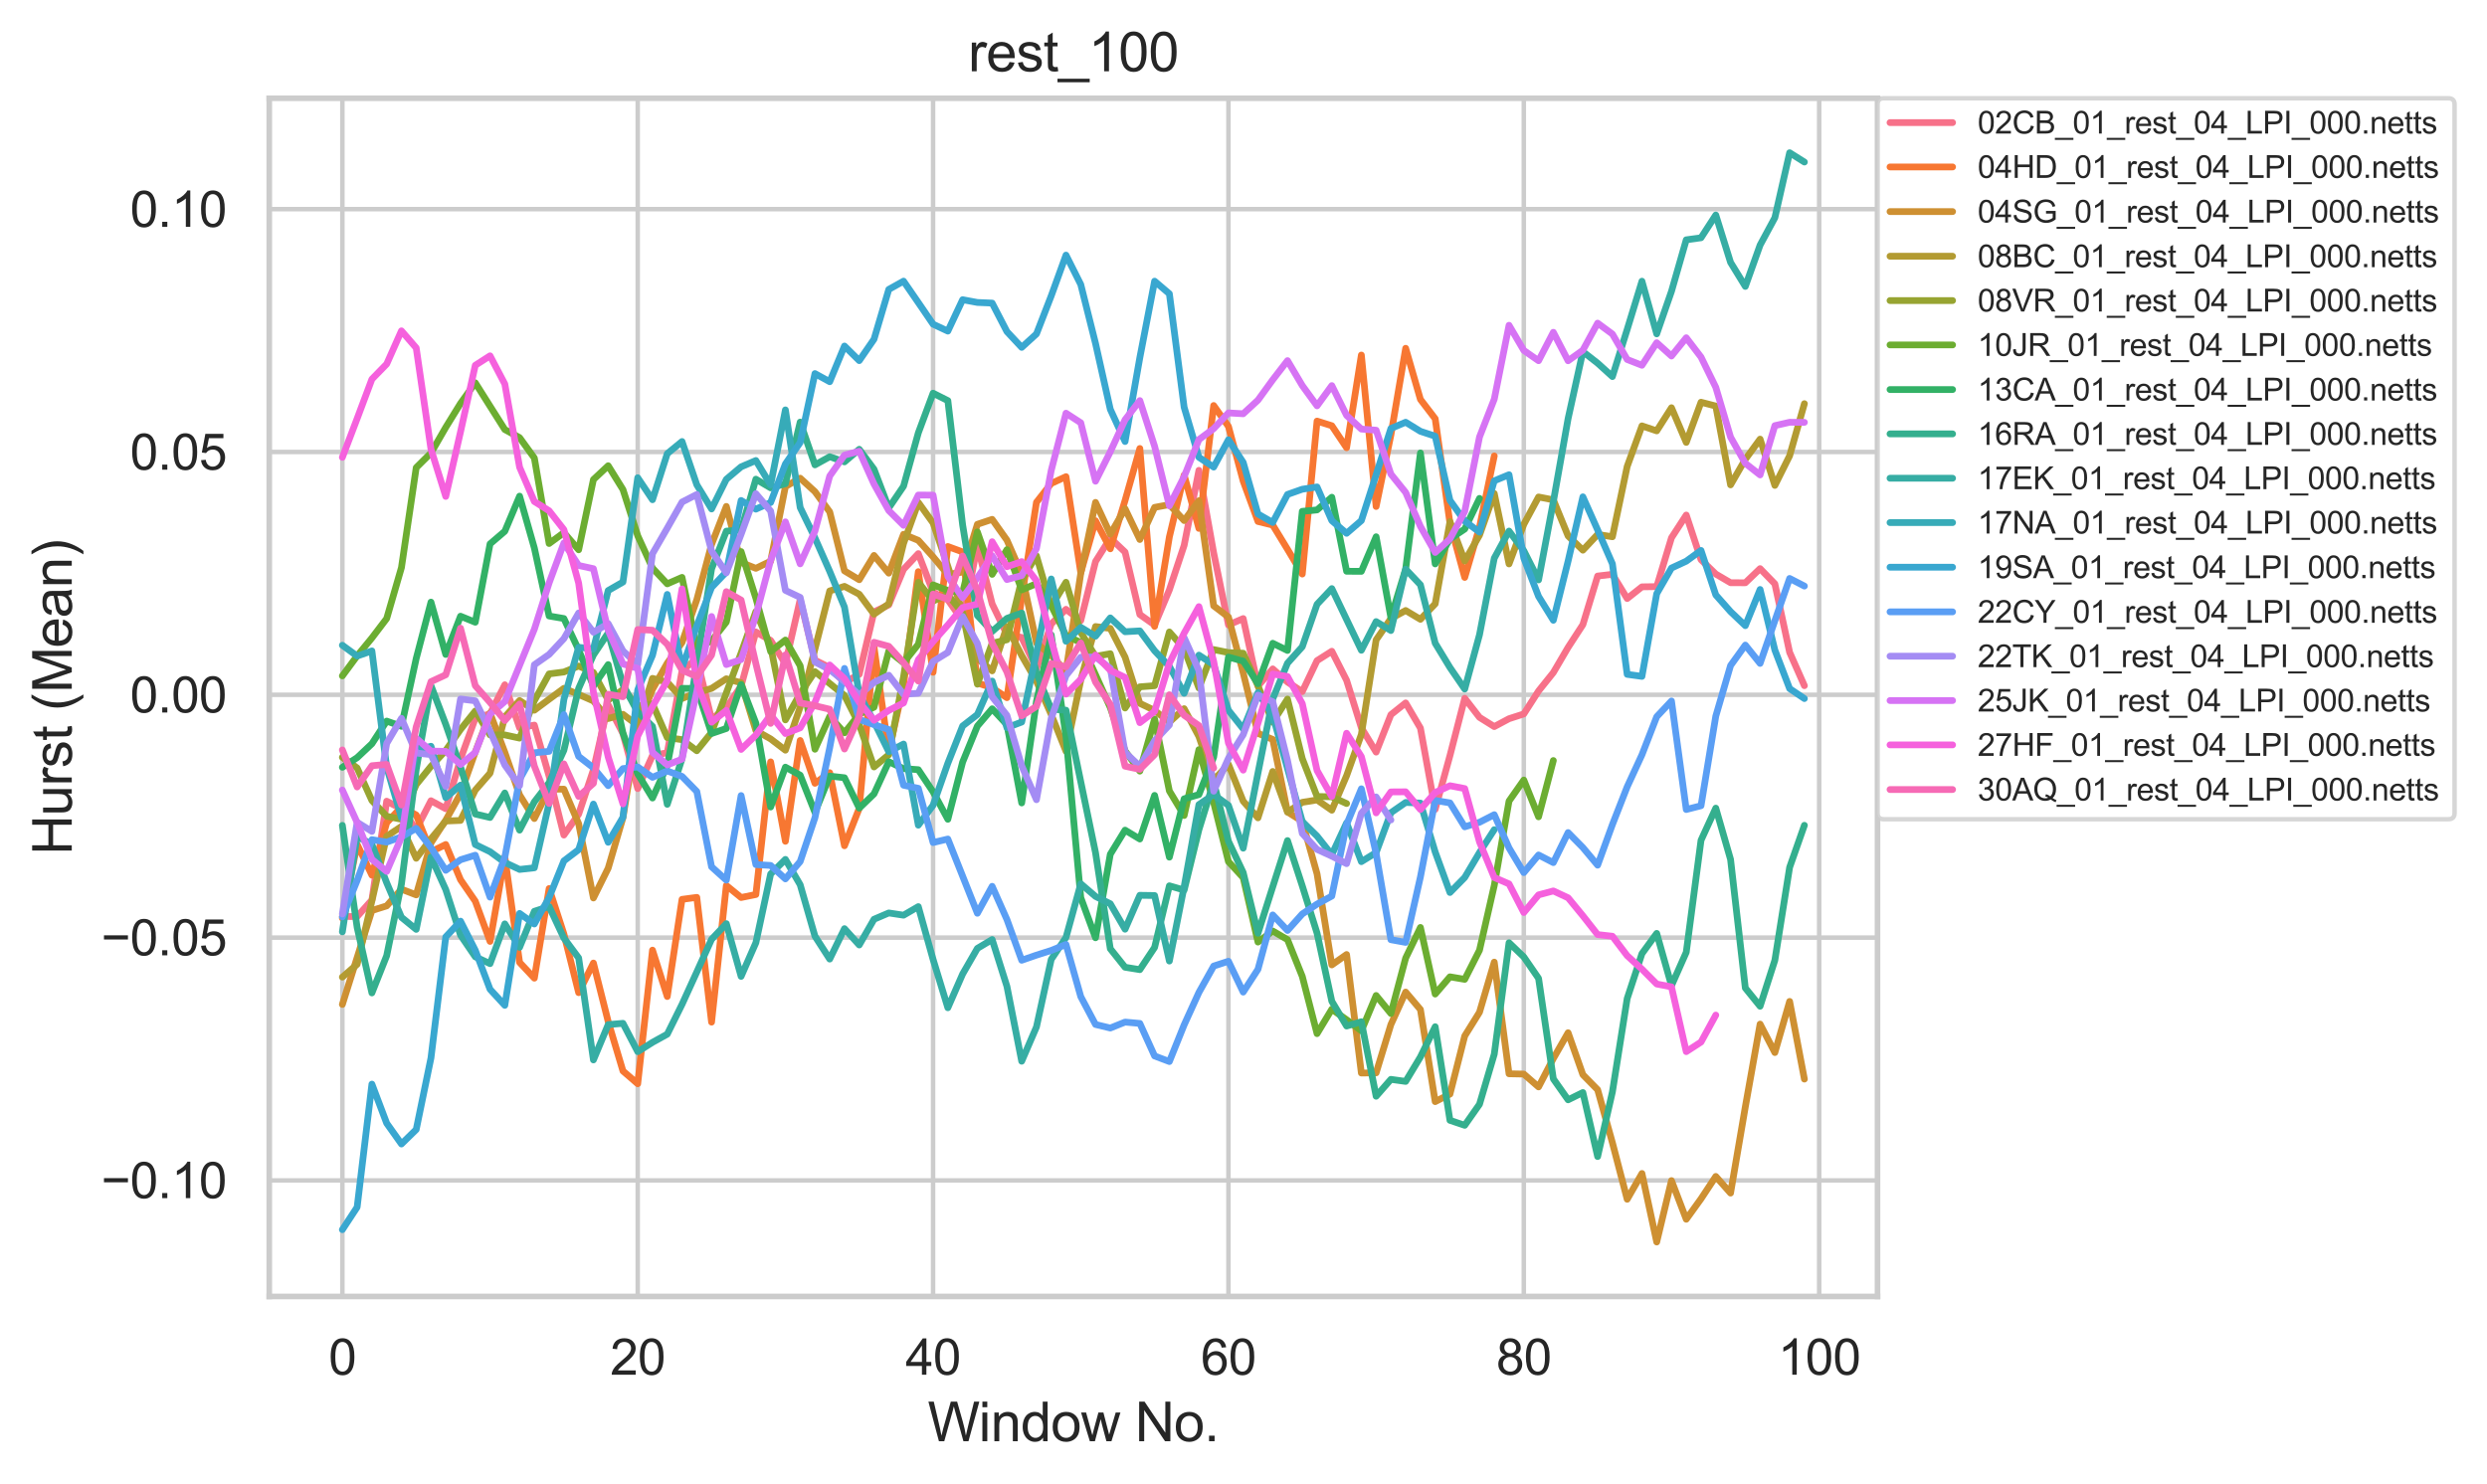 <?xml version="1.0" encoding="utf-8" standalone="no"?>
<!DOCTYPE svg PUBLIC "-//W3C//DTD SVG 1.1//EN"
  "http://www.w3.org/Graphics/SVG/1.1/DTD/svg11.dtd">
<svg xmlns:xlink="http://www.w3.org/1999/xlink" width="552.259pt" height="329.671pt" viewBox="0 0 552.259 329.671" xmlns="http://www.w3.org/2000/svg" version="1.1">
 <defs>
  <style type="text/css">*{stroke-linejoin: round; stroke-linecap: butt}</style>
 </defs>
 <g id="figure_1">
  <g id="patch_1">
   <path d="M 0 329.671 
L 552.259 329.671 
L 552.259 0 
L 0 0 
z
" style="fill: #ffffff"/>
  </g>
  <g id="axes_1">
   <g id="patch_2">
    <path d="M 59.793 287.937 
L 416.913 287.937 
L 416.913 21.825 
L 59.793 21.825 
z
" style="fill: #ffffff"/>
   </g>
   <g id="matplotlib.axis_1">
    <g id="xtick_1">
     <g id="line2d_1">
      <path d="M 76.026 287.937 
L 76.026 21.825 
" clip-path="url(#pae6fe04228)" style="fill: none; stroke: #cccccc; stroke-linecap: round"/>
     </g>
     <g id="text_1">
      <!-- 0 -->
      <g style="fill: #262626" transform="translate(72.967 305.311) scale(0.11 -0.11)">
       <defs>
        <path id="ArialMT-30" d="M 266 2259 
Q 266 3072 433 3567 
Q 600 4063 929 4331 
Q 1259 4600 1759 4600 
Q 2128 4600 2406 4451 
Q 2684 4303 2865 4023 
Q 3047 3744 3150 3342 
Q 3253 2941 3253 2259 
Q 3253 1453 3087 958 
Q 2922 463 2592 192 
Q 2263 -78 1759 -78 
Q 1097 -78 719 397 
Q 266 969 266 2259 
z
M 844 2259 
Q 844 1131 1108 757 
Q 1372 384 1759 384 
Q 2147 384 2411 759 
Q 2675 1134 2675 2259 
Q 2675 3391 2411 3762 
Q 2147 4134 1753 4134 
Q 1366 4134 1134 3806 
Q 844 3388 844 2259 
z
" transform="scale(0.016)"/>
       </defs>
       <use xlink:href="#ArialMT-30"/>
      </g>
     </g>
    </g>
    <g id="xtick_2">
     <g id="line2d_2">
      <path d="M 141.612 287.937 
L 141.612 21.825 
" clip-path="url(#pae6fe04228)" style="fill: none; stroke: #cccccc; stroke-linecap: round"/>
     </g>
     <g id="text_2">
      <!-- 20 -->
      <g style="fill: #262626" transform="translate(135.495 305.311) scale(0.11 -0.11)">
       <defs>
        <path id="ArialMT-32" d="M 3222 541 
L 3222 0 
L 194 0 
Q 188 203 259 391 
Q 375 700 629 1000 
Q 884 1300 1366 1694 
Q 2113 2306 2375 2664 
Q 2638 3022 2638 3341 
Q 2638 3675 2398 3904 
Q 2159 4134 1775 4134 
Q 1369 4134 1125 3890 
Q 881 3647 878 3216 
L 300 3275 
Q 359 3922 746 4261 
Q 1134 4600 1788 4600 
Q 2447 4600 2831 4234 
Q 3216 3869 3216 3328 
Q 3216 3053 3103 2787 
Q 2991 2522 2730 2228 
Q 2469 1934 1863 1422 
Q 1356 997 1212 845 
Q 1069 694 975 541 
L 3222 541 
z
" transform="scale(0.016)"/>
       </defs>
       <use xlink:href="#ArialMT-32"/>
       <use xlink:href="#ArialMT-30" x="55.615"/>
      </g>
     </g>
    </g>
    <g id="xtick_3">
     <g id="line2d_3">
      <path d="M 207.199 287.937 
L 207.199 21.825 
" clip-path="url(#pae6fe04228)" style="fill: none; stroke: #cccccc; stroke-linecap: round"/>
     </g>
     <g id="text_3">
      <!-- 40 -->
      <g style="fill: #262626" transform="translate(201.082 305.311) scale(0.11 -0.11)">
       <defs>
        <path id="ArialMT-34" d="M 2069 0 
L 2069 1097 
L 81 1097 
L 81 1613 
L 2172 4581 
L 2631 4581 
L 2631 1613 
L 3250 1613 
L 3250 1097 
L 2631 1097 
L 2631 0 
L 2069 0 
z
M 2069 1613 
L 2069 3678 
L 634 1613 
L 2069 1613 
z
" transform="scale(0.016)"/>
       </defs>
       <use xlink:href="#ArialMT-34"/>
       <use xlink:href="#ArialMT-30" x="55.615"/>
      </g>
     </g>
    </g>
    <g id="xtick_4">
     <g id="line2d_4">
      <path d="M 272.786 287.937 
L 272.786 21.825 
" clip-path="url(#pae6fe04228)" style="fill: none; stroke: #cccccc; stroke-linecap: round"/>
     </g>
     <g id="text_4">
      <!-- 60 -->
      <g style="fill: #262626" transform="translate(266.669 305.311) scale(0.11 -0.11)">
       <defs>
        <path id="ArialMT-36" d="M 3184 3459 
L 2625 3416 
Q 2550 3747 2413 3897 
Q 2184 4138 1850 4138 
Q 1581 4138 1378 3988 
Q 1113 3794 959 3422 
Q 806 3050 800 2363 
Q 1003 2672 1297 2822 
Q 1591 2972 1913 2972 
Q 2475 2972 2870 2558 
Q 3266 2144 3266 1488 
Q 3266 1056 3080 686 
Q 2894 316 2569 119 
Q 2244 -78 1831 -78 
Q 1128 -78 684 439 
Q 241 956 241 2144 
Q 241 3472 731 4075 
Q 1159 4600 1884 4600 
Q 2425 4600 2770 4297 
Q 3116 3994 3184 3459 
z
M 888 1484 
Q 888 1194 1011 928 
Q 1134 663 1356 523 
Q 1578 384 1822 384 
Q 2178 384 2434 671 
Q 2691 959 2691 1453 
Q 2691 1928 2437 2201 
Q 2184 2475 1800 2475 
Q 1419 2475 1153 2201 
Q 888 1928 888 1484 
z
" transform="scale(0.016)"/>
       </defs>
       <use xlink:href="#ArialMT-36"/>
       <use xlink:href="#ArialMT-30" x="55.615"/>
      </g>
     </g>
    </g>
    <g id="xtick_5">
     <g id="line2d_5">
      <path d="M 338.373 287.937 
L 338.373 21.825 
" clip-path="url(#pae6fe04228)" style="fill: none; stroke: #cccccc; stroke-linecap: round"/>
     </g>
     <g id="text_5">
      <!-- 80 -->
      <g style="fill: #262626" transform="translate(332.256 305.311) scale(0.11 -0.11)">
       <defs>
        <path id="ArialMT-38" d="M 1131 2484 
Q 781 2613 612 2850 
Q 444 3088 444 3419 
Q 444 3919 803 4259 
Q 1163 4600 1759 4600 
Q 2359 4600 2725 4251 
Q 3091 3903 3091 3403 
Q 3091 3084 2923 2848 
Q 2756 2613 2416 2484 
Q 2838 2347 3058 2040 
Q 3278 1734 3278 1309 
Q 3278 722 2862 322 
Q 2447 -78 1769 -78 
Q 1091 -78 675 323 
Q 259 725 259 1325 
Q 259 1772 486 2073 
Q 713 2375 1131 2484 
z
M 1019 3438 
Q 1019 3113 1228 2906 
Q 1438 2700 1772 2700 
Q 2097 2700 2305 2904 
Q 2513 3109 2513 3406 
Q 2513 3716 2298 3927 
Q 2084 4138 1766 4138 
Q 1444 4138 1231 3931 
Q 1019 3725 1019 3438 
z
M 838 1322 
Q 838 1081 952 856 
Q 1066 631 1291 507 
Q 1516 384 1775 384 
Q 2178 384 2440 643 
Q 2703 903 2703 1303 
Q 2703 1709 2433 1975 
Q 2163 2241 1756 2241 
Q 1359 2241 1098 1978 
Q 838 1716 838 1322 
z
" transform="scale(0.016)"/>
       </defs>
       <use xlink:href="#ArialMT-38"/>
       <use xlink:href="#ArialMT-30" x="55.615"/>
      </g>
     </g>
    </g>
    <g id="xtick_6">
     <g id="line2d_6">
      <path d="M 403.96 287.937 
L 403.96 21.825 
" clip-path="url(#pae6fe04228)" style="fill: none; stroke: #cccccc; stroke-linecap: round"/>
     </g>
     <g id="text_6">
      <!-- 100 -->
      <g style="fill: #262626" transform="translate(394.784 305.311) scale(0.11 -0.11)">
       <defs>
        <path id="ArialMT-31" d="M 2384 0 
L 1822 0 
L 1822 3584 
Q 1619 3391 1289 3197 
Q 959 3003 697 2906 
L 697 3450 
Q 1169 3672 1522 3987 
Q 1875 4303 2022 4600 
L 2384 4600 
L 2384 0 
z
" transform="scale(0.016)"/>
       </defs>
       <use xlink:href="#ArialMT-31"/>
       <use xlink:href="#ArialMT-30" x="55.615"/>
       <use xlink:href="#ArialMT-30" x="111.23"/>
      </g>
     </g>
    </g>
    <g id="text_7">
     <!-- Window No. -->
     <g style="fill: #262626" transform="translate(206.01 320.086) scale(0.12 -0.12)">
      <defs>
       <path id="ArialMT-57" d="M 1294 0 
L 78 4581 
L 700 4581 
L 1397 1578 
Q 1509 1106 1591 641 
Q 1766 1375 1797 1488 
L 2669 4581 
L 3400 4581 
L 4056 2263 
Q 4303 1400 4413 641 
Q 4500 1075 4641 1638 
L 5359 4581 
L 5969 4581 
L 4713 0 
L 4128 0 
L 3163 3491 
Q 3041 3928 3019 4028 
Q 2947 3713 2884 3491 
L 1913 0 
L 1294 0 
z
" transform="scale(0.016)"/>
       <path id="ArialMT-69" d="M 425 3934 
L 425 4581 
L 988 4581 
L 988 3934 
L 425 3934 
z
M 425 0 
L 425 3319 
L 988 3319 
L 988 0 
L 425 0 
z
" transform="scale(0.016)"/>
       <path id="ArialMT-6e" d="M 422 0 
L 422 3319 
L 928 3319 
L 928 2847 
Q 1294 3394 1984 3394 
Q 2284 3394 2536 3286 
Q 2788 3178 2913 3003 
Q 3038 2828 3088 2588 
Q 3119 2431 3119 2041 
L 3119 0 
L 2556 0 
L 2556 2019 
Q 2556 2363 2490 2533 
Q 2425 2703 2258 2804 
Q 2091 2906 1866 2906 
Q 1506 2906 1245 2678 
Q 984 2450 984 1813 
L 984 0 
L 422 0 
z
" transform="scale(0.016)"/>
       <path id="ArialMT-64" d="M 2575 0 
L 2575 419 
Q 2259 -75 1647 -75 
Q 1250 -75 917 144 
Q 584 363 401 755 
Q 219 1147 219 1656 
Q 219 2153 384 2558 
Q 550 2963 881 3178 
Q 1213 3394 1622 3394 
Q 1922 3394 2156 3267 
Q 2391 3141 2538 2938 
L 2538 4581 
L 3097 4581 
L 3097 0 
L 2575 0 
z
M 797 1656 
Q 797 1019 1065 703 
Q 1334 388 1700 388 
Q 2069 388 2326 689 
Q 2584 991 2584 1609 
Q 2584 2291 2321 2609 
Q 2059 2928 1675 2928 
Q 1300 2928 1048 2622 
Q 797 2316 797 1656 
z
" transform="scale(0.016)"/>
       <path id="ArialMT-6f" d="M 213 1659 
Q 213 2581 725 3025 
Q 1153 3394 1769 3394 
Q 2453 3394 2887 2945 
Q 3322 2497 3322 1706 
Q 3322 1066 3130 698 
Q 2938 331 2570 128 
Q 2203 -75 1769 -75 
Q 1072 -75 642 372 
Q 213 819 213 1659 
z
M 791 1659 
Q 791 1022 1069 705 
Q 1347 388 1769 388 
Q 2188 388 2466 706 
Q 2744 1025 2744 1678 
Q 2744 2294 2464 2611 
Q 2184 2928 1769 2928 
Q 1347 2928 1069 2612 
Q 791 2297 791 1659 
z
" transform="scale(0.016)"/>
       <path id="ArialMT-77" d="M 1034 0 
L 19 3319 
L 600 3319 
L 1128 1403 
L 1325 691 
Q 1338 744 1497 1375 
L 2025 3319 
L 2603 3319 
L 3100 1394 
L 3266 759 
L 3456 1400 
L 4025 3319 
L 4572 3319 
L 3534 0 
L 2950 0 
L 2422 1988 
L 2294 2553 
L 1622 0 
L 1034 0 
z
" transform="scale(0.016)"/>
       <path id="ArialMT-20" transform="scale(0.016)"/>
       <path id="ArialMT-4e" d="M 488 0 
L 488 4581 
L 1109 4581 
L 3516 984 
L 3516 4581 
L 4097 4581 
L 4097 0 
L 3475 0 
L 1069 3600 
L 1069 0 
L 488 0 
z
" transform="scale(0.016)"/>
       <path id="ArialMT-2e" d="M 581 0 
L 581 641 
L 1222 641 
L 1222 0 
L 581 0 
z
" transform="scale(0.016)"/>
      </defs>
      <use xlink:href="#ArialMT-57"/>
      <use xlink:href="#ArialMT-69" x="94.385"/>
      <use xlink:href="#ArialMT-6e" x="116.602"/>
      <use xlink:href="#ArialMT-64" x="172.217"/>
      <use xlink:href="#ArialMT-6f" x="227.832"/>
      <use xlink:href="#ArialMT-77" x="283.447"/>
      <use xlink:href="#ArialMT-20" x="355.664"/>
      <use xlink:href="#ArialMT-4e" x="383.447"/>
      <use xlink:href="#ArialMT-6f" x="455.664"/>
      <use xlink:href="#ArialMT-2e" x="511.279"/>
     </g>
    </g>
   </g>
   <g id="matplotlib.axis_2">
    <g id="ytick_1">
     <g id="line2d_7">
      <path d="M 59.793 262.16 
L 416.913 262.16 
" clip-path="url(#pae6fe04228)" style="fill: none; stroke: #cccccc; stroke-linecap: round"/>
     </g>
     <g id="text_8">
      <!-- −0.10 -->
      <g style="fill: #262626" transform="translate(22.461 266.097) scale(0.11 -0.11)">
       <defs>
        <path id="ArialMT-2212" d="M 3381 1997 
L 356 1997 
L 356 2522 
L 3381 2522 
L 3381 1997 
z
" transform="scale(0.016)"/>
       </defs>
       <use xlink:href="#ArialMT-2212"/>
       <use xlink:href="#ArialMT-30" x="58.398"/>
       <use xlink:href="#ArialMT-2e" x="114.014"/>
       <use xlink:href="#ArialMT-31" x="141.797"/>
       <use xlink:href="#ArialMT-30" x="197.412"/>
      </g>
     </g>
    </g>
    <g id="ytick_2">
     <g id="line2d_8">
      <path d="M 59.793 208.233 
L 416.913 208.233 
" clip-path="url(#pae6fe04228)" style="fill: none; stroke: #cccccc; stroke-linecap: round"/>
     </g>
     <g id="text_9">
      <!-- −0.05 -->
      <g style="fill: #262626" transform="translate(22.461 212.17) scale(0.11 -0.11)">
       <defs>
        <path id="ArialMT-35" d="M 266 1200 
L 856 1250 
Q 922 819 1161 601 
Q 1400 384 1738 384 
Q 2144 384 2425 690 
Q 2706 997 2706 1503 
Q 2706 1984 2436 2262 
Q 2166 2541 1728 2541 
Q 1456 2541 1237 2417 
Q 1019 2294 894 2097 
L 366 2166 
L 809 4519 
L 3088 4519 
L 3088 3981 
L 1259 3981 
L 1013 2750 
Q 1425 3038 1878 3038 
Q 2478 3038 2890 2622 
Q 3303 2206 3303 1553 
Q 3303 931 2941 478 
Q 2500 -78 1738 -78 
Q 1113 -78 717 272 
Q 322 622 266 1200 
z
" transform="scale(0.016)"/>
       </defs>
       <use xlink:href="#ArialMT-2212"/>
       <use xlink:href="#ArialMT-30" x="58.398"/>
       <use xlink:href="#ArialMT-2e" x="114.014"/>
       <use xlink:href="#ArialMT-30" x="141.797"/>
       <use xlink:href="#ArialMT-35" x="197.412"/>
      </g>
     </g>
    </g>
    <g id="ytick_3">
     <g id="line2d_9">
      <path d="M 59.793 154.306 
L 416.913 154.306 
" clip-path="url(#pae6fe04228)" style="fill: none; stroke: #cccccc; stroke-linecap: round"/>
     </g>
     <g id="text_10">
      <!-- 0.00 -->
      <g style="fill: #262626" transform="translate(28.886 158.243) scale(0.11 -0.11)">
       <use xlink:href="#ArialMT-30"/>
       <use xlink:href="#ArialMT-2e" x="55.615"/>
       <use xlink:href="#ArialMT-30" x="83.398"/>
       <use xlink:href="#ArialMT-30" x="139.014"/>
      </g>
     </g>
    </g>
    <g id="ytick_4">
     <g id="line2d_10">
      <path d="M 59.793 100.379 
L 416.913 100.379 
" clip-path="url(#pae6fe04228)" style="fill: none; stroke: #cccccc; stroke-linecap: round"/>
     </g>
     <g id="text_11">
      <!-- 0.05 -->
      <g style="fill: #262626" transform="translate(28.886 104.315) scale(0.11 -0.11)">
       <use xlink:href="#ArialMT-30"/>
       <use xlink:href="#ArialMT-2e" x="55.615"/>
       <use xlink:href="#ArialMT-30" x="83.398"/>
       <use xlink:href="#ArialMT-35" x="139.014"/>
      </g>
     </g>
    </g>
    <g id="ytick_5">
     <g id="line2d_11">
      <path d="M 59.793 46.451 
L 416.913 46.451 
" clip-path="url(#pae6fe04228)" style="fill: none; stroke: #cccccc; stroke-linecap: round"/>
     </g>
     <g id="text_12">
      <!-- 0.10 -->
      <g style="fill: #262626" transform="translate(28.886 50.388) scale(0.11 -0.11)">
       <use xlink:href="#ArialMT-30"/>
       <use xlink:href="#ArialMT-2e" x="55.615"/>
       <use xlink:href="#ArialMT-31" x="83.398"/>
       <use xlink:href="#ArialMT-30" x="139.014"/>
      </g>
     </g>
    </g>
    <g id="text_13">
     <!-- Hurst (Mean) -->
     <g style="fill: #262626" transform="translate(15.936 189.885) rotate(-90) scale(0.12 -0.12)">
      <defs>
       <path id="ArialMT-48" d="M 513 0 
L 513 4581 
L 1119 4581 
L 1119 2700 
L 3500 2700 
L 3500 4581 
L 4106 4581 
L 4106 0 
L 3500 0 
L 3500 2159 
L 1119 2159 
L 1119 0 
L 513 0 
z
" transform="scale(0.016)"/>
       <path id="ArialMT-75" d="M 2597 0 
L 2597 488 
Q 2209 -75 1544 -75 
Q 1250 -75 995 37 
Q 741 150 617 320 
Q 494 491 444 738 
Q 409 903 409 1263 
L 409 3319 
L 972 3319 
L 972 1478 
Q 972 1038 1006 884 
Q 1059 663 1231 536 
Q 1403 409 1656 409 
Q 1909 409 2131 539 
Q 2353 669 2445 892 
Q 2538 1116 2538 1541 
L 2538 3319 
L 3100 3319 
L 3100 0 
L 2597 0 
z
" transform="scale(0.016)"/>
       <path id="ArialMT-72" d="M 416 0 
L 416 3319 
L 922 3319 
L 922 2816 
Q 1116 3169 1280 3281 
Q 1444 3394 1641 3394 
Q 1925 3394 2219 3213 
L 2025 2691 
Q 1819 2813 1613 2813 
Q 1428 2813 1281 2702 
Q 1134 2591 1072 2394 
Q 978 2094 978 1738 
L 978 0 
L 416 0 
z
" transform="scale(0.016)"/>
       <path id="ArialMT-73" d="M 197 991 
L 753 1078 
Q 800 744 1014 566 
Q 1228 388 1613 388 
Q 2000 388 2187 545 
Q 2375 703 2375 916 
Q 2375 1106 2209 1216 
Q 2094 1291 1634 1406 
Q 1016 1563 777 1677 
Q 538 1791 414 1992 
Q 291 2194 291 2438 
Q 291 2659 392 2848 
Q 494 3038 669 3163 
Q 800 3259 1026 3326 
Q 1253 3394 1513 3394 
Q 1903 3394 2198 3281 
Q 2494 3169 2634 2976 
Q 2775 2784 2828 2463 
L 2278 2388 
Q 2241 2644 2061 2787 
Q 1881 2931 1553 2931 
Q 1166 2931 1000 2803 
Q 834 2675 834 2503 
Q 834 2394 903 2306 
Q 972 2216 1119 2156 
Q 1203 2125 1616 2013 
Q 2213 1853 2448 1751 
Q 2684 1650 2818 1456 
Q 2953 1263 2953 975 
Q 2953 694 2789 445 
Q 2625 197 2315 61 
Q 2006 -75 1616 -75 
Q 969 -75 630 194 
Q 291 463 197 991 
z
" transform="scale(0.016)"/>
       <path id="ArialMT-74" d="M 1650 503 
L 1731 6 
Q 1494 -44 1306 -44 
Q 1000 -44 831 53 
Q 663 150 594 308 
Q 525 466 525 972 
L 525 2881 
L 113 2881 
L 113 3319 
L 525 3319 
L 525 4141 
L 1084 4478 
L 1084 3319 
L 1650 3319 
L 1650 2881 
L 1084 2881 
L 1084 941 
Q 1084 700 1114 631 
Q 1144 563 1211 522 
Q 1278 481 1403 481 
Q 1497 481 1650 503 
z
" transform="scale(0.016)"/>
       <path id="ArialMT-28" d="M 1497 -1347 
Q 1031 -759 709 28 
Q 388 816 388 1659 
Q 388 2403 628 3084 
Q 909 3875 1497 4659 
L 1900 4659 
Q 1522 4009 1400 3731 
Q 1209 3300 1100 2831 
Q 966 2247 966 1656 
Q 966 153 1900 -1347 
L 1497 -1347 
z
" transform="scale(0.016)"/>
       <path id="ArialMT-4d" d="M 475 0 
L 475 4581 
L 1388 4581 
L 2472 1338 
Q 2622 884 2691 659 
Q 2769 909 2934 1394 
L 4031 4581 
L 4847 4581 
L 4847 0 
L 4263 0 
L 4263 3834 
L 2931 0 
L 2384 0 
L 1059 3900 
L 1059 0 
L 475 0 
z
" transform="scale(0.016)"/>
       <path id="ArialMT-65" d="M 2694 1069 
L 3275 997 
Q 3138 488 2766 206 
Q 2394 -75 1816 -75 
Q 1088 -75 661 373 
Q 234 822 234 1631 
Q 234 2469 665 2931 
Q 1097 3394 1784 3394 
Q 2450 3394 2872 2941 
Q 3294 2488 3294 1666 
Q 3294 1616 3291 1516 
L 816 1516 
Q 847 969 1125 678 
Q 1403 388 1819 388 
Q 2128 388 2347 550 
Q 2566 713 2694 1069 
z
M 847 1978 
L 2700 1978 
Q 2663 2397 2488 2606 
Q 2219 2931 1791 2931 
Q 1403 2931 1139 2672 
Q 875 2413 847 1978 
z
" transform="scale(0.016)"/>
       <path id="ArialMT-61" d="M 2588 409 
Q 2275 144 1986 34 
Q 1697 -75 1366 -75 
Q 819 -75 525 192 
Q 231 459 231 875 
Q 231 1119 342 1320 
Q 453 1522 633 1644 
Q 813 1766 1038 1828 
Q 1203 1872 1538 1913 
Q 2219 1994 2541 2106 
Q 2544 2222 2544 2253 
Q 2544 2597 2384 2738 
Q 2169 2928 1744 2928 
Q 1347 2928 1158 2789 
Q 969 2650 878 2297 
L 328 2372 
Q 403 2725 575 2942 
Q 747 3159 1072 3276 
Q 1397 3394 1825 3394 
Q 2250 3394 2515 3294 
Q 2781 3194 2906 3042 
Q 3031 2891 3081 2659 
Q 3109 2516 3109 2141 
L 3109 1391 
Q 3109 606 3145 398 
Q 3181 191 3288 0 
L 2700 0 
Q 2613 175 2588 409 
z
M 2541 1666 
Q 2234 1541 1622 1453 
Q 1275 1403 1131 1340 
Q 988 1278 909 1158 
Q 831 1038 831 891 
Q 831 666 1001 516 
Q 1172 366 1500 366 
Q 1825 366 2078 508 
Q 2331 650 2450 897 
Q 2541 1088 2541 1459 
L 2541 1666 
z
" transform="scale(0.016)"/>
       <path id="ArialMT-29" d="M 791 -1347 
L 388 -1347 
Q 1322 153 1322 1656 
Q 1322 2244 1188 2822 
Q 1081 3291 891 3722 
Q 769 4003 388 4659 
L 791 4659 
Q 1378 3875 1659 3084 
Q 1900 2403 1900 1659 
Q 1900 816 1576 28 
Q 1253 -759 791 -1347 
z
" transform="scale(0.016)"/>
      </defs>
      <use xlink:href="#ArialMT-48"/>
      <use xlink:href="#ArialMT-75" x="72.217"/>
      <use xlink:href="#ArialMT-72" x="127.832"/>
      <use xlink:href="#ArialMT-73" x="161.133"/>
      <use xlink:href="#ArialMT-74" x="211.133"/>
      <use xlink:href="#ArialMT-20" x="238.916"/>
      <use xlink:href="#ArialMT-28" x="266.699"/>
      <use xlink:href="#ArialMT-4d" x="300"/>
      <use xlink:href="#ArialMT-65" x="383.301"/>
      <use xlink:href="#ArialMT-61" x="438.916"/>
      <use xlink:href="#ArialMT-6e" x="494.531"/>
      <use xlink:href="#ArialMT-29" x="550.146"/>
     </g>
    </g>
   </g>
   <g id="PolyCollection_1"/>
   <g id="PolyCollection_2"/>
   <g id="PolyCollection_3"/>
   <g id="PolyCollection_4"/>
   <g id="PolyCollection_5"/>
   <g id="PolyCollection_6"/>
   <g id="PolyCollection_7"/>
   <g id="PolyCollection_8"/>
   <g id="PolyCollection_9"/>
   <g id="PolyCollection_10"/>
   <g id="PolyCollection_11"/>
   <g id="PolyCollection_12"/>
   <g id="PolyCollection_13"/>
   <g id="PolyCollection_14"/>
   <g id="PolyCollection_15"/>
   <g id="PolyCollection_16"/>
   <g id="line2d_12">
    <path d="M 76.026 203.535 
L 79.305 203.565 
L 82.584 199.885 
L 85.864 177.938 
L 89.143 179.635 
L 92.422 184.191 
L 95.702 177.839 
L 98.981 179.618 
L 102.26 168.578 
L 105.54 159.534 
L 108.819 158.524 
L 112.098 152.084 
L 115.378 161.653 
L 118.657 161.038 
L 121.936 172.396 
L 125.216 185.462 
L 128.495 180.823 
L 131.774 170.967 
L 135.054 156.537 
L 138.333 162.935 
L 141.612 175.14 
L 144.892 167.788 
L 148.171 167.187 
L 151.45 148.982 
L 154.73 146.226 
L 158.009 159.717 
L 161.289 157.194 
L 164.568 152.358 
L 167.847 140.345 
L 171.127 142.225 
L 174.406 147.408 
L 177.685 133.156 
L 180.965 146.619 
L 184.244 148.25 
L 187.523 151.582 
L 190.803 149.758 
L 194.082 135.895 
L 197.361 134.337 
L 200.641 126.446 
L 203.92 122.956 
L 207.199 131.504 
L 210.479 133.21 
L 213.758 137.888 
L 217.037 121.212 
L 220.317 134.127 
L 223.596 140.926 
L 226.875 141.569 
L 230.155 148.53 
L 233.434 138.582 
L 236.713 135.323 
L 239.993 137.827 
L 243.272 124.71 
L 246.551 119.504 
L 249.831 122.615 
L 253.11 136.482 
L 256.389 138.811 
L 259.669 131.004 
L 262.948 121.126 
L 266.227 104.461 
L 269.507 122.794 
L 272.786 138.797 
L 276.065 137.38 
L 279.345 152.36 
L 282.624 148.559 
L 285.903 151.479 
L 289.183 153.611 
L 292.462 146.722 
L 295.741 144.636 
L 299.021 151.088 
L 302.3 161.632 
L 305.579 167.038 
L 308.859 158.731 
L 312.138 156.116 
L 315.417 161.704 
L 318.697 179.753 
L 321.976 167.803 
L 325.255 155.081 
L 328.535 159.324 
L 331.814 161.373 
L 335.093 159.623 
L 338.373 158.561 
L 341.652 153.458 
L 344.931 149.373 
L 348.211 143.775 
L 351.49 138.73 
L 354.769 127.937 
L 358.049 127.549 
L 361.328 132.933 
L 364.608 130.334 
L 367.887 130.283 
L 371.166 119.438 
L 374.446 114.386 
L 377.725 124.308 
L 381.004 127.49 
L 384.284 129.417 
L 387.563 129.433 
L 390.842 126.288 
L 394.122 129.666 
L 397.401 144.879 
L 400.68 152.287 
" clip-path="url(#pae6fe04228)" style="fill: none; stroke: #f77189; stroke-width: 1.5; stroke-linecap: round"/>
   </g>
   <g id="line2d_13">
    <path d="M 76.026 203.917 
L 79.305 187.52 
L 82.584 194.374 
L 85.864 182.724 
L 89.143 179.258 
L 92.422 180.998 
L 95.702 189.18 
L 98.981 187.558 
L 102.26 195.381 
L 105.54 200.147 
L 108.819 209.081 
L 112.098 190.298 
L 115.378 213.745 
L 118.657 217.244 
L 121.936 197.34 
L 125.216 207.429 
L 128.495 220.463 
L 131.774 213.886 
L 135.054 226.892 
L 138.333 237.863 
L 141.612 240.696 
L 144.892 211.022 
L 148.171 221.319 
L 151.45 199.742 
L 154.73 199.302 
L 158.009 227.011 
L 161.289 196.663 
L 164.568 199.333 
L 167.847 198.669 
L 171.127 169.207 
L 174.406 186.845 
L 177.685 164.455 
L 180.965 173.966 
L 184.244 171.613 
L 187.523 187.839 
L 190.803 179.525 
L 194.082 143.69 
L 197.361 166.984 
L 200.641 152.139 
L 203.92 126.961 
L 207.199 149.307 
L 210.479 121.375 
L 213.758 122.579 
L 217.037 151.671 
L 220.317 152.773 
L 223.596 154.955 
L 226.875 132.826 
L 230.155 111.554 
L 233.434 107.368 
L 236.713 105.867 
L 239.993 127.194 
L 243.272 115.654 
L 246.551 121.888 
L 249.831 111.151 
L 253.11 99.605 
L 256.389 139.112 
L 259.669 119.246 
L 262.948 105.518 
L 266.227 117.358 
L 269.507 90.061 
L 272.786 94.698 
L 276.065 106.871 
L 279.345 115.817 
L 282.624 116.62 
L 285.903 121.991 
L 289.183 127.492 
L 292.462 93.521 
L 295.741 94.551 
L 299.021 99.442 
L 302.3 78.855 
L 305.579 112.488 
L 308.859 96.619 
L 312.138 77.356 
L 315.417 88.703 
L 318.697 92.993 
L 321.976 116.212 
L 325.255 128.243 
L 328.535 117.085 
L 331.814 101.263 
" clip-path="url(#pae6fe04228)" style="fill: none; stroke: #f77732; stroke-width: 1.5; stroke-linecap: round"/>
   </g>
   <g id="line2d_14">
    <path d="M 76.026 223.078 
L 79.305 212.668 
L 82.584 202.219 
L 85.864 201.193 
L 89.143 197.483 
L 92.422 198.751 
L 95.702 187.204 
L 98.981 182.165 
L 102.26 176.267 
L 105.54 167.023 
L 108.819 158.394 
L 112.098 167.088 
L 115.378 176.55 
L 118.657 181.796 
L 121.936 175.276 
L 125.216 175.271 
L 128.495 182.94 
L 131.774 199.436 
L 135.054 192.815 
L 138.333 181.603 
L 141.612 161.377 
L 144.892 153.098 
L 148.171 147.284 
L 151.45 142.699 
L 154.73 133.185 
L 158.009 120.915 
L 161.289 112.474 
L 164.568 124.924 
L 167.847 126.223 
L 171.127 124.633 
L 174.406 108.053 
L 177.685 106.203 
L 180.965 109.191 
L 184.244 113.681 
L 187.523 126.783 
L 190.803 128.756 
L 194.082 123.355 
L 197.361 127.293 
L 200.641 118.664 
L 203.92 120.009 
L 207.199 123.663 
L 210.479 127.598 
L 213.758 127.044 
L 217.037 116.444 
L 220.317 115.345 
L 223.596 119.958 
L 226.875 127.457 
L 230.155 142.817 
L 233.434 145.578 
L 236.713 149.084 
L 239.993 127.328 
L 243.272 111.58 
L 246.551 118.635 
L 249.831 112.993 
L 253.11 119.821 
L 256.389 112.687 
L 259.669 112.073 
L 262.948 115.613 
L 266.227 111.203 
L 269.507 134.559 
L 272.786 137.04 
L 276.065 149.466 
L 279.345 162.878 
L 282.624 164.216 
L 285.903 180.326 
L 289.183 182.401 
L 292.462 194.079 
L 295.741 214.302 
L 299.021 211.992 
L 302.3 238.314 
L 305.579 238.281 
L 308.859 227.549 
L 312.138 220.333 
L 315.417 224.206 
L 318.697 244.665 
L 321.976 242.992 
L 325.255 230.083 
L 328.535 224.811 
L 331.814 213.683 
L 335.093 238.481 
L 338.373 238.546 
L 341.652 241.397 
L 344.931 235.084 
L 348.211 229.366 
L 351.49 238.681 
L 354.769 242.019 
L 358.049 253.791 
L 361.328 266.349 
L 364.608 260.625 
L 367.887 275.841 
L 371.166 262.206 
L 374.446 270.787 
L 377.725 266.244 
L 381.004 261.28 
L 384.284 264.978 
L 387.563 245.829 
L 390.842 227.448 
L 394.122 233.768 
L 397.401 222.408 
L 400.68 239.66 
" clip-path="url(#pae6fe04228)" style="fill: none; stroke: #ce9032; stroke-width: 1.5; stroke-linecap: round"/>
   </g>
   <g id="line2d_15">
    <path d="M 76.026 217.008 
L 79.305 214.165 
L 82.584 200.1 
L 85.864 185.733 
L 89.143 183.558 
L 92.422 190.619 
L 95.702 186.297 
L 98.981 182.342 
L 102.26 182.213 
L 105.54 175.478 
L 108.819 171.723 
L 112.098 159.228 
L 115.378 155.583 
L 118.657 157.735 
L 121.936 155.295 
L 125.216 152.873 
L 128.495 154.236 
L 131.774 155.678 
L 135.054 159.587 
L 138.333 158.643 
L 141.612 161.116 
L 144.892 150.665 
L 148.171 151.507 
L 151.45 155.134 
L 154.73 153.856 
L 158.009 152.894 
L 161.289 150.75 
L 164.568 151.635 
L 167.847 162.248 
L 171.127 164.111 
L 174.406 166.612 
L 177.685 157.012 
L 180.965 144.151 
L 184.244 131.244 
L 187.523 130.224 
L 190.803 131.975 
L 194.082 136.407 
L 197.361 134.111 
L 200.641 120.701 
L 203.92 111.59 
L 207.199 116.152 
L 210.479 125.779 
L 213.758 136.005 
L 217.037 146.25 
L 220.317 148.993 
L 223.596 139.146 
L 226.875 145.589 
L 230.155 151.296 
L 233.434 158.69 
L 236.713 166.853 
L 239.993 151.052 
L 243.272 139.15 
L 246.551 139.563 
L 249.831 145.938 
L 253.11 156.209 
L 256.389 157.778 
L 259.669 160.375 
L 262.948 157.392 
L 266.227 163.57 
L 269.507 173.262 
L 272.786 169.758 
L 276.065 177.944 
L 279.345 181.64 
L 282.624 171.338 
L 285.903 180.362 
L 289.183 178.191 
L 292.462 177.659 
L 295.741 179.945 
L 299.021 172.276 
L 302.3 163.107 
L 305.579 142.117 
L 308.859 137.374 
L 312.138 135.588 
L 315.417 137.547 
L 318.697 134.106 
L 321.976 115.842 
L 325.255 124.593 
L 328.535 118.864 
L 331.814 109.598 
L 335.093 125.244 
L 338.373 116.456 
L 341.652 110.378 
L 344.931 111.016 
L 348.211 119.037 
L 351.49 122.191 
L 354.769 118.699 
L 358.049 119.209 
L 361.328 103.597 
L 364.608 94.584 
L 367.887 95.694 
L 371.166 90.554 
L 374.446 98.254 
L 377.725 89.332 
L 381.004 90.178 
L 384.284 107.688 
L 387.563 102.002 
L 390.842 97.526 
L 394.122 107.805 
L 397.401 101.226 
L 400.68 89.655 
" clip-path="url(#pae6fe04228)" style="fill: none; stroke: #b39b32; stroke-width: 1.5; stroke-linecap: round"/>
   </g>
   <g id="line2d_16">
    <path d="M 76.026 168.202 
L 79.305 170.56 
L 82.584 177.795 
L 85.864 181.284 
L 89.143 181.957 
L 92.422 174.241 
L 95.702 170.195 
L 98.981 166.679 
L 102.26 162.016 
L 105.54 157.914 
L 108.819 163.222 
L 112.098 163.222 
L 115.378 163.933 
L 118.657 155.635 
L 121.936 149.67 
L 125.216 149.245 
L 128.495 147.919 
L 131.774 149.35 
L 135.054 155.487 
L 138.333 153.162 
L 141.612 156.726 
L 144.892 156.321 
L 148.171 163.819 
L 151.45 164.274 
L 154.73 166.737 
L 158.009 162.679 
L 161.289 153.881 
L 164.568 145.022 
L 167.847 135.827 
L 171.127 143.607 
L 174.406 159.884 
L 177.685 154.04 
L 180.965 149.163 
L 184.244 151.798 
L 187.523 154.456 
L 190.803 160.946 
L 194.082 170.331 
L 197.361 167.622 
L 200.641 150.322 
L 203.92 129.314 
L 207.199 133.486 
L 210.479 132.057 
L 213.758 136.204 
L 217.037 151.953 
L 220.317 142.856 
L 223.596 142.084 
L 226.875 128.776 
L 230.155 123.44 
L 233.434 134.704 
L 236.713 129.315 
L 239.993 140.458 
L 243.272 145.771 
L 246.551 145.186 
L 249.831 157.246 
L 253.11 152.542 
L 256.389 152.29 
L 259.669 140.355 
L 262.948 144.072 
L 266.227 152.802 
L 269.507 144.265 
L 272.786 144.934 
L 276.065 145.075 
L 279.345 152.319 
L 282.624 160.4 
L 285.903 155.26 
L 289.183 168.479 
L 292.462 176.894 
L 295.741 176.963 
L 299.021 178.459 
" clip-path="url(#pae6fe04228)" style="fill: none; stroke: #97a431; stroke-width: 1.5; stroke-linecap: round"/>
   </g>
   <g id="line2d_17">
    <path d="M 76.026 150.11 
L 79.305 145.675 
L 82.584 141.684 
L 85.864 137.375 
L 89.143 126.061 
L 92.422 103.86 
L 95.702 100.605 
L 98.981 94.915 
L 102.26 89.601 
L 105.54 85.02 
L 108.819 90.214 
L 112.098 95.398 
L 115.378 97.197 
L 118.657 101.717 
L 121.936 120.712 
L 125.216 118.299 
L 128.495 122.105 
L 131.774 106.507 
L 135.054 103.44 
L 138.333 108.726 
L 141.612 118.982 
L 144.892 126.17 
L 148.171 129.667 
L 151.45 128.232 
L 154.73 143.781 
L 158.009 142.345 
L 161.289 138.162 
L 164.568 122.502 
L 167.847 132.852 
L 171.127 144.703 
L 174.406 142.146 
L 177.685 147.861 
L 180.965 166.399 
L 184.244 159.119 
L 187.523 162.76 
L 190.803 158.641 
L 194.082 157.063 
L 197.361 144.596 
L 200.641 147.19 
L 203.92 143.089 
L 207.199 129.897 
L 210.479 131.144 
L 213.758 131.61 
L 217.037 118.136 
L 220.317 127.562 
L 223.596 122.071 
L 226.875 131.015 
L 230.155 129.624 
L 233.434 134.47 
L 236.713 141.156 
L 239.993 142.695 
L 243.272 149.848 
L 246.551 157.151 
L 249.831 166.765 
L 253.11 171.261 
L 256.389 159.677 
L 259.669 175.664 
L 262.948 181.119 
L 266.227 166.489 
L 269.507 178.254 
L 272.786 191.363 
L 276.065 194.921 
L 279.345 209.227 
L 282.624 206.769 
L 285.903 208.686 
L 289.183 216.859 
L 292.462 229.567 
L 295.741 224.138 
L 299.021 226.479 
L 302.3 228.933 
L 305.579 221.091 
L 308.859 225.094 
L 312.138 212.787 
L 315.417 205.981 
L 318.697 220.772 
L 321.976 216.946 
L 325.255 217.507 
L 328.535 211.035 
L 331.814 196.663 
L 335.093 177.913 
L 338.373 173.243 
L 341.652 181.409 
L 344.931 168.912 
" clip-path="url(#pae6fe04228)" style="fill: none; stroke: #6cad31; stroke-width: 1.5; stroke-linecap: round"/>
   </g>
   <g id="line2d_18">
    <path d="M 76.026 170.41 
L 79.305 168.272 
L 82.584 165.18 
L 85.864 160.149 
L 89.143 161.31 
L 92.422 146.246 
L 95.702 133.729 
L 98.981 145.349 
L 102.26 136.857 
L 105.54 138.194 
L 108.819 120.799 
L 112.098 117.994 
L 115.378 110.193 
L 118.657 121.707 
L 121.936 136.808 
L 125.216 137.369 
L 128.495 144.336 
L 131.774 152.368 
L 135.054 147.608 
L 138.333 162.816 
L 141.612 171.881 
L 144.892 177.236 
L 148.171 170.007 
L 151.45 152.877 
L 154.73 152.919 
L 158.009 162.909 
L 161.289 161.795 
L 164.568 152.047 
L 167.847 160.617 
L 171.127 179.233 
L 174.406 170.383 
L 177.685 172.154 
L 180.965 180.416 
L 184.244 172.37 
L 187.523 172.732 
L 190.803 179.481 
L 194.082 176.319 
L 197.361 169.174 
L 200.641 170.708 
L 203.92 170.943 
L 207.199 175.861 
L 210.479 181.958 
L 213.758 169.26 
L 217.037 161.255 
L 220.317 157.42 
L 223.596 160.934 
L 226.875 178.328 
L 230.155 155.767 
L 233.434 141.014 
L 236.713 163.6 
L 239.993 199.35 
L 243.272 208.273 
L 246.551 189.721 
L 249.831 184.368 
L 253.11 186.342 
L 256.389 176.651 
L 259.669 190.372 
L 262.948 177.407 
L 266.227 176.475 
L 269.507 168.156 
L 272.786 145.94 
L 276.065 146.82 
L 279.345 151.846 
L 282.624 142.866 
L 285.903 144.464 
L 289.183 113.564 
L 292.462 113.247 
L 295.741 110.433 
L 299.021 126.872 
L 302.3 126.896 
L 305.579 119.214 
L 308.859 137.174 
L 312.138 126.383 
L 315.417 100.599 
L 318.697 125.241 
L 321.976 119.699 
L 325.255 117.499 
L 328.535 110.692 
" clip-path="url(#pae6fe04228)" style="fill: none; stroke: #32b166; stroke-width: 1.5; stroke-linecap: round"/>
   </g>
   <g id="line2d_19">
    <path d="M 76.026 183.309 
L 79.305 205.968 
L 82.584 220.521 
L 85.864 212.256 
L 89.143 196.322 
L 92.422 170.878 
L 95.702 152.274 
L 98.981 160.884 
L 102.26 170.329 
L 105.54 180.796 
L 108.819 181.559 
L 112.098 176.116 
L 115.378 184.369 
L 118.657 178.083 
L 121.936 173.838 
L 125.216 166.633 
L 128.495 152.896 
L 131.774 145.472 
L 135.054 140.576 
L 138.333 152.039 
L 141.612 158.162 
L 144.892 161.335 
L 148.171 178.633 
L 151.45 168.518 
L 154.73 147.225 
L 158.009 126.349 
L 161.289 117.965 
L 164.568 117.68 
L 167.847 106.421 
L 171.127 108.354 
L 174.406 107.431 
L 177.685 93.746 
L 180.965 103.249 
L 184.244 101.437 
L 187.523 102.576 
L 190.803 99.788 
L 194.082 104.214 
L 197.361 112.802 
L 200.641 107.985 
L 203.92 96.141 
L 207.199 87.323 
L 210.479 88.975 
L 213.758 116.57 
L 217.037 136.705 
L 220.317 140.24 
L 223.596 137.339 
L 226.875 136.141 
L 230.155 149.483 
L 233.434 157.514 
L 236.713 157.73 
L 239.993 173.608 
L 243.272 189.374 
L 246.551 210.707 
L 249.831 214.818 
L 253.11 215.351 
L 256.389 210.417 
L 259.669 196.731 
L 262.948 197.679 
L 266.227 184.278 
L 269.507 173.656 
L 272.786 186.841 
L 276.065 193.789 
L 279.345 207.273 
L 282.624 196.947 
L 285.903 186.692 
L 289.183 196.748 
L 292.462 207.248 
L 295.741 222.378 
L 299.021 227.878 
L 302.3 226.924 
L 305.579 243.469 
L 308.859 239.719 
L 312.138 240.178 
L 315.417 234.737 
L 318.697 228.031 
L 321.976 248.82 
L 325.255 249.925 
L 328.535 245.253 
L 331.814 234.118 
L 335.093 209.372 
L 338.373 212.53 
L 341.652 217.289 
L 344.931 239.609 
L 348.211 244.262 
L 351.49 242.644 
L 354.769 256.862 
L 358.049 242.504 
L 361.328 221.77 
L 364.608 211.797 
L 367.887 207.3 
L 371.166 218.898 
L 374.446 211.492 
L 377.725 186.623 
L 381.004 179.483 
L 384.284 190.87 
L 387.563 219.436 
L 390.842 223.484 
L 394.122 213.263 
L 397.401 192.633 
L 400.68 183.295 
" clip-path="url(#pae6fe04228)" style="fill: none; stroke: #34af8e; stroke-width: 1.5; stroke-linecap: round"/>
   </g>
   <g id="line2d_20">
    <path d="M 76.026 206.944 
L 79.305 185.751 
L 82.584 187.541 
L 85.864 196.057 
L 89.143 203.725 
L 92.422 206.407 
L 95.702 190.344 
L 98.981 197.568 
L 102.26 207.686 
L 105.54 212.503 
L 108.819 214.021 
L 112.098 205.187 
L 115.378 210.404 
L 118.657 202.392 
L 121.936 201.331 
L 125.216 208.341 
L 128.495 212.756 
L 131.774 235.404 
L 135.054 227.562 
L 138.333 227.275 
L 141.612 233.575 
L 144.892 231.502 
L 148.171 229.685 
L 151.45 223.061 
L 154.73 215.864 
L 158.009 208.619 
L 161.289 205.136 
L 164.568 216.85 
L 167.847 209.376 
L 171.127 194.105 
L 174.406 190.868 
L 177.685 196.494 
L 180.965 207.915 
L 184.244 213.006 
L 187.523 206.25 
L 190.803 209.874 
L 194.082 204.162 
L 197.361 202.759 
L 200.641 203.259 
L 203.92 201.356 
L 207.199 213.082 
L 210.479 223.818 
L 213.758 216.325 
L 217.037 210.628 
L 220.317 208.666 
L 223.596 219.065 
L 226.875 235.691 
L 230.155 228.079 
L 233.434 213.077 
L 236.713 208.198 
L 239.993 196.283 
L 243.272 199.089 
L 246.551 200.721 
L 249.831 206.37 
L 253.11 198.841 
L 256.389 198.889 
L 259.669 213.441 
L 262.948 196.938 
L 266.227 178.694 
L 269.507 176.471 
L 272.786 178.867 
L 276.065 188.375 
L 279.345 171.684 
L 282.624 155.236 
L 285.903 147.284 
L 289.183 143.641 
L 292.462 134.207 
L 295.741 130.723 
L 299.021 137.583 
L 302.3 144.421 
L 305.579 138.052 
L 308.859 140.037 
L 312.138 126.41 
L 315.417 129.878 
L 318.697 142.851 
L 321.976 148.254 
L 325.255 153.04 
L 328.535 140.975 
L 331.814 123.973 
L 335.093 117.949 
L 338.373 122.318 
L 341.652 128.797 
L 344.931 111.441 
L 348.211 92.96 
L 351.49 78.095 
L 354.769 80.658 
L 358.049 83.634 
L 361.328 73.167 
L 364.608 62.454 
L 367.887 74.151 
L 371.166 64.697 
L 374.446 53.26 
L 377.725 52.808 
L 381.004 47.755 
L 384.284 58.272 
L 387.563 63.613 
L 390.842 54.432 
L 394.122 48.353 
L 397.401 33.921 
L 400.68 35.987 
" clip-path="url(#pae6fe04228)" style="fill: none; stroke: #36ada4; stroke-width: 1.5; stroke-linecap: round"/>
   </g>
   <g id="line2d_21">
    <path d="M 76.026 143.308 
L 79.305 145.706 
L 82.584 144.563 
L 85.864 170.365 
L 89.143 181.615 
L 92.422 166.704 
L 95.702 165.738 
L 98.981 177.143 
L 102.26 174.377 
L 105.54 187.569 
L 108.819 189.156 
L 112.098 191.55 
L 115.378 193.098 
L 118.657 192.735 
L 121.936 178.345 
L 125.216 155.341 
L 128.495 143.758 
L 131.774 144.132 
L 135.054 131.155 
L 138.333 129.265 
L 141.612 106.107 
L 144.892 110.986 
L 148.171 100.75 
L 151.45 98.057 
L 154.73 107.667 
L 158.009 113.039 
L 161.289 106.449 
L 164.568 103.679 
L 167.847 102.278 
L 171.127 107.685 
L 174.406 91.034 
L 177.685 112.72 
L 180.965 119.471 
L 184.244 126.894 
L 187.523 134.826 
L 190.803 154.204 
L 194.082 160.301 
L 197.361 166.955 
L 200.641 165.248 
L 203.92 183.267 
L 207.199 178.843 
L 210.479 169.503 
L 213.758 161.242 
L 217.037 158.695 
L 220.317 151.265 
L 223.596 161.612 
L 226.875 160.365 
L 230.155 145.02 
L 233.434 128.582 
L 236.713 142.426 
L 239.993 139.327 
L 243.272 141.297 
L 246.551 137.231 
L 249.831 140.304 
L 253.11 140.119 
L 256.389 144.536 
L 259.669 147.999 
L 262.948 153.982 
L 266.227 145.498 
L 269.507 147.638 
L 272.786 157.746 
L 276.065 161.878 
L 279.345 153.827 
L 282.624 158.871 
L 285.903 170.669 
L 289.183 182.455 
L 292.462 185.688 
L 295.741 189.812 
L 299.021 182.76 
L 302.3 191.369 
L 305.579 189.35 
L 308.859 180.492 
L 312.138 178.222 
L 315.417 178.357 
L 318.697 189.225 
L 321.976 198.221 
L 325.255 194.881 
L 328.535 189.346 
L 331.814 184.265 
" clip-path="url(#pae6fe04228)" style="fill: none; stroke: #37abb8; stroke-width: 1.5; stroke-linecap: round"/>
   </g>
   <g id="line2d_22">
    <path d="M 76.026 273.101 
L 79.305 268.109 
L 82.584 240.78 
L 85.864 249.461 
L 89.143 254.072 
L 92.422 250.863 
L 95.702 234.96 
L 98.981 208.077 
L 102.26 204.583 
L 105.54 211.049 
L 108.819 219.718 
L 112.098 223.28 
L 115.378 202.864 
L 118.657 205.213 
L 121.936 199.333 
L 125.216 191.202 
L 128.495 188.702 
L 131.774 178.58 
L 135.054 187.07 
L 138.333 181.522 
L 141.612 153.221 
L 144.892 145.536 
L 148.171 132.018 
L 151.45 148.362 
L 154.73 138.989 
L 158.009 130.468 
L 161.289 127.023 
L 164.568 111.154 
L 167.847 113.076 
L 171.127 111.604 
L 174.406 103.043 
L 177.685 98.279 
L 180.965 82.971 
L 184.244 84.777 
L 187.523 76.85 
L 190.803 80.094 
L 194.082 75.338 
L 197.361 64.276 
L 200.641 62.442 
L 203.92 67.201 
L 207.199 72.004 
L 210.479 73.538 
L 213.758 66.562 
L 217.037 67.175 
L 220.317 67.313 
L 223.596 73.642 
L 226.875 77.153 
L 230.155 74.164 
L 233.434 65.706 
L 236.713 56.656 
L 239.993 63.181 
L 243.272 76.279 
L 246.551 90.904 
L 249.831 98.057 
L 253.11 79.427 
L 256.389 62.445 
L 259.669 65.238 
L 262.948 90.445 
L 266.227 101.56 
L 269.507 103.736 
L 272.786 97.67 
L 276.065 102.699 
L 279.345 114.158 
L 282.624 116.037 
L 285.903 109.816 
L 289.183 108.655 
L 292.462 108.148 
L 295.741 115.635 
L 299.021 118.447 
L 302.3 115.624 
L 305.579 105.433 
L 308.859 95.159 
L 312.138 93.776 
L 315.417 95.791 
L 318.697 96.871 
L 321.976 111.129 
L 325.255 115.729 
L 328.535 118.184 
L 331.814 106.784 
L 335.093 105.434 
L 338.373 123.952 
L 341.652 132.46 
L 344.931 137.759 
L 348.211 124.608 
L 351.49 110.347 
L 354.769 117.698 
L 358.049 125.225 
L 361.328 149.77 
L 364.608 150.221 
L 367.887 131.851 
L 371.166 126.16 
L 374.446 124.638 
L 377.725 122.25 
L 381.004 132.132 
L 384.284 135.837 
L 387.563 138.956 
L 390.842 130.92 
L 394.122 144.378 
L 397.401 152.939 
L 400.68 155.148 
" clip-path="url(#pae6fe04228)" style="fill: none; stroke: #39a7d0; stroke-width: 1.5; stroke-linecap: round"/>
   </g>
   <g id="line2d_23">
    <path d="M 76.026 203.636 
L 79.305 195.548 
L 82.584 186.483 
L 85.864 187.029 
L 89.143 185.86 
L 92.422 183.976 
L 95.702 188.265 
L 98.981 193.293 
L 102.26 190.95 
L 105.54 189.934 
L 108.819 199.253 
L 112.098 190.392 
L 115.378 173.115 
L 118.657 167.18 
L 121.936 166.876 
L 125.216 158.72 
L 128.495 167.988 
L 131.774 170.528 
L 135.054 174.487 
L 138.333 170.7 
L 141.612 170.334 
L 144.892 172.641 
L 148.171 171.225 
L 151.45 172.428 
L 154.73 175.782 
L 158.009 192.513 
L 161.289 195.478 
L 164.568 176.686 
L 167.847 192.02 
L 171.127 192.211 
L 174.406 195.197 
L 177.685 191.348 
L 180.965 181.613 
L 184.244 166.062 
L 187.523 148.452 
L 190.803 159.776 
L 194.082 160.941 
L 197.361 162.023 
L 200.641 174.393 
L 203.92 175.08 
L 207.199 187.129 
L 210.479 186.344 
L 213.758 194.585 
L 217.037 202.832 
L 220.317 196.848 
L 223.596 204.219 
L 226.875 213.266 
L 230.155 212.129 
L 233.434 211.09 
L 236.713 209.76 
L 239.993 221.342 
L 243.272 227.53 
L 246.551 228.321 
L 249.831 227 
L 253.11 227.294 
L 256.389 234.528 
L 259.669 235.764 
L 262.948 227.617 
L 266.227 220.415 
L 269.507 214.554 
L 272.786 213.49 
L 276.065 220.34 
L 279.345 215.274 
L 282.624 203.201 
L 285.903 206.648 
L 289.183 202.985 
L 292.462 200.796 
L 295.741 199.008 
L 299.021 183.119 
L 302.3 175.186 
L 305.579 189.553 
L 308.859 208.701 
L 312.138 209.301 
L 315.417 194.765 
L 318.697 177.769 
L 321.976 178.319 
L 325.255 183.635 
L 328.535 182.62 
L 331.814 180.938 
L 335.093 188.324 
L 338.373 193.804 
L 341.652 189.885 
L 344.931 191.581 
L 348.211 184.909 
L 351.49 188.234 
L 354.769 192.15 
L 358.049 183.132 
L 361.328 174.747 
L 364.608 167.629 
L 367.887 159.176 
L 371.166 155.683 
L 374.446 179.786 
L 377.725 178.949 
L 381.004 159.052 
L 384.284 147.815 
L 387.563 143.267 
L 390.842 147.342 
L 394.122 137.85 
L 397.401 128.469 
L 400.68 130.161 
" clip-path="url(#pae6fe04228)" style="fill: none; stroke: #5a9ef4; stroke-width: 1.5; stroke-linecap: round"/>
   </g>
   <g id="line2d_24">
    <path d="M 76.026 202.989 
L 79.305 182.626 
L 82.584 184.642 
L 85.864 165.113 
L 89.143 159.544 
L 92.422 167.237 
L 95.702 167.592 
L 98.981 174.66 
L 102.26 155.243 
L 105.54 155.645 
L 108.819 162.381 
L 112.098 169.913 
L 115.378 174.48 
L 118.657 147.643 
L 121.936 145.345 
L 125.216 141.837 
L 128.495 136.137 
L 131.774 140.406 
L 135.054 138.506 
L 138.333 144.552 
L 141.612 147.591 
L 144.892 122.977 
L 148.171 117.296 
L 151.45 111.508 
L 154.73 109.819 
L 158.009 122.378 
L 161.289 127.229 
L 164.568 118.66 
L 167.847 109.645 
L 171.127 113.499 
L 174.406 131.115 
L 177.685 132.675 
L 180.965 147.015 
L 184.244 148.73 
L 187.523 151.35 
L 190.803 154.364 
L 194.082 151.563 
L 197.361 149.966 
L 200.641 154.195 
L 203.92 153.962 
L 207.199 146.911 
L 210.479 144.893 
L 213.758 136.896 
L 217.037 142.904 
L 220.317 154.744 
L 223.596 158.879 
L 226.875 170.075 
L 230.155 177.612 
L 233.434 159.543 
L 236.713 150.052 
L 239.993 145.961 
L 243.272 145.911 
L 246.551 148.422 
L 249.831 167.083 
L 253.11 170.189 
L 256.389 164.503 
L 259.669 161.009 
L 262.948 141.618 
L 266.227 148.914 
L 269.507 175.719 
L 272.786 168.418 
L 276.065 163.169 
L 279.345 154.383 
L 282.624 155.847 
L 285.903 168.911 
L 289.183 185.108 
L 292.462 188.648 
L 295.741 190.148 
L 299.021 191.817 
L 302.3 180.601 
L 305.579 177 
L 308.859 182.108 
" clip-path="url(#pae6fe04228)" style="fill: none; stroke: #a48cf4; stroke-width: 1.5; stroke-linecap: round"/>
   </g>
   <g id="line2d_25">
    <path d="M 76.026 175.457 
L 79.305 182.661 
L 82.584 190.853 
L 85.864 193.545 
L 89.143 185.95 
L 92.422 163.968 
L 95.702 166.812 
L 98.981 166.87 
L 102.26 169.792 
L 105.54 167.102 
L 108.819 158.615 
L 112.098 155.804 
L 115.378 147.768 
L 118.657 139.748 
L 121.936 129.461 
L 125.216 120.591 
L 128.495 125.585 
L 131.774 126.304 
L 135.054 140.005 
L 138.333 147.455 
L 141.612 148.448 
L 144.892 167.083 
L 148.171 169.887 
L 151.45 168.589 
L 154.73 153.588 
L 158.009 136.918 
L 161.289 147.595 
L 164.568 146.485 
L 167.847 136.758 
L 171.127 124.443 
L 174.406 115.903 
L 177.685 125.226 
L 180.965 117.951 
L 184.244 105.729 
L 187.523 101.081 
L 190.803 100.209 
L 194.082 107.513 
L 197.361 113.395 
L 200.641 116.676 
L 203.92 109.947 
L 207.199 109.967 
L 210.479 128.029 
L 213.758 132.74 
L 217.037 128.313 
L 220.317 123.429 
L 223.596 128.714 
L 226.875 127.821 
L 230.155 121.817 
L 233.434 104.478 
L 236.713 91.766 
L 239.993 93.893 
L 243.272 106.875 
L 246.551 100.343 
L 249.831 93.214 
L 253.11 88.971 
L 256.389 99.11 
L 259.669 112.339 
L 262.948 105.845 
L 266.227 97.629 
L 269.507 95.198 
L 272.786 91.702 
L 276.065 91.895 
L 279.345 88.864 
L 282.624 84.347 
L 285.903 80.095 
L 289.183 85.63 
L 292.462 90.132 
L 295.741 85.638 
L 299.021 92.255 
L 302.3 95.292 
L 305.579 95.546 
L 308.859 105.294 
L 312.138 109.367 
L 315.417 116.909 
L 318.697 122.699 
L 321.976 119.69 
L 325.255 113.58 
L 328.535 97.056 
L 331.814 88.651 
L 335.093 72.241 
L 338.373 77.827 
L 341.652 80.113 
L 344.931 73.799 
L 348.211 80.127 
L 351.49 77.777 
L 354.769 71.766 
L 358.049 74.189 
L 361.328 79.841 
L 364.608 81.128 
L 367.887 76.114 
L 371.166 79.069 
L 374.446 75.016 
L 377.725 79.303 
L 381.004 86.019 
L 384.284 97.079 
L 387.563 102.903 
L 390.842 105.478 
L 394.122 94.532 
L 397.401 93.786 
L 400.68 93.799 
" clip-path="url(#pae6fe04228)" style="fill: none; stroke: #d673f4; stroke-width: 1.5; stroke-linecap: round"/>
   </g>
   <g id="line2d_26">
    <path d="M 76.026 101.569 
L 79.305 92.963 
L 82.584 84.212 
L 85.864 80.847 
L 89.143 73.479 
L 92.422 77.268 
L 95.702 99.766 
L 98.981 110.256 
L 102.26 95.923 
L 105.54 81.132 
L 108.819 79.026 
L 112.098 85.286 
L 115.378 103.765 
L 118.657 111.38 
L 121.936 113.444 
L 125.216 117.628 
L 128.495 129.502 
L 131.774 153.702 
L 135.054 168.116 
L 138.333 178.542 
L 141.612 163.466 
L 144.892 156.908 
L 148.171 151.169 
L 151.45 130.793 
L 154.73 151.493 
L 158.009 160.399 
L 161.289 157.782 
L 164.568 166.443 
L 167.847 163.256 
L 171.127 158.773 
L 174.406 162.92 
L 177.685 161.654 
L 180.965 155.986 
L 184.244 147.69 
L 187.523 150.712 
L 190.803 155.966 
L 194.082 159.964 
L 197.361 157.781 
L 200.641 156.119 
L 203.92 146.519 
L 207.199 142.502 
L 210.479 138.8 
L 213.758 134.935 
L 217.037 134.164 
L 220.317 120.311 
L 223.596 125.858 
L 226.875 124.73 
L 230.155 128.972 
L 233.434 142.081 
L 236.713 154.16 
L 239.993 150.877 
L 243.272 145.474 
L 246.551 148.882 
L 249.831 150.454 
L 253.11 160.5 
L 256.389 157.995 
L 259.669 147.293 
L 262.948 140.619 
L 266.227 134.732 
L 269.507 146.857 
L 272.786 165.06 
L 276.065 171.043 
L 279.345 160.618 
L 282.624 149.697 
L 285.903 150.247 
L 289.183 156.269 
L 292.462 171.12 
L 295.741 176.895 
L 299.021 162.852 
L 302.3 168.039 
L 305.579 180.535 
L 308.859 175.878 
L 312.138 175.855 
L 315.417 179.783 
L 318.697 176.008 
L 321.976 174.505 
L 325.255 175.139 
L 328.535 186.989 
L 331.814 194.89 
L 335.093 196.309 
L 338.373 202.668 
L 341.652 198.748 
L 344.931 197.872 
L 348.211 199.397 
L 351.49 203.387 
L 354.769 207.565 
L 358.049 207.932 
L 361.328 212.249 
L 364.608 215.244 
L 367.887 218.541 
L 371.166 219.182 
L 374.446 233.565 
L 377.725 231.433 
L 381.004 225.443 
" clip-path="url(#pae6fe04228)" style="fill: none; stroke: #f561dd; stroke-width: 1.5; stroke-linecap: round"/>
   </g>
   <g id="line2d_27">
    <path d="M 76.026 166.549 
L 79.305 174.783 
L 82.584 170.061 
L 85.864 169.77 
L 89.143 178.796 
L 92.422 161.418 
L 95.702 151.398 
L 98.981 149.873 
L 102.26 139.516 
L 105.54 152.295 
L 108.819 156.006 
L 112.098 160.03 
L 115.378 156.367 
L 118.657 170.149 
L 121.936 178.453 
L 125.216 169.652 
L 128.495 176.877 
L 131.774 173.976 
L 135.054 154.196 
L 138.333 154.735 
L 141.612 139.818 
L 144.892 139.965 
L 148.171 143.092 
L 151.45 148.836 
L 154.73 150.255 
L 158.009 145.498 
L 161.289 131.401 
L 164.568 133.268 
L 167.847 147.39 
L 171.127 160.663 
L 174.406 145.444 
L 177.685 156.111 
L 180.965 156.741 
L 184.244 157.523 
L 187.523 166.353 
L 190.803 159.123 
L 194.082 142.646 
L 197.361 143.542 
L 200.641 147.151 
L 203.92 151.257 
L 207.199 131.949 
L 210.479 133.088 
L 213.758 123.488 
L 217.037 131.175 
L 220.317 142.865 
L 223.596 149.246 
L 226.875 158.996 
L 230.155 156.886 
L 233.434 147.358 
L 236.713 148.1 
L 239.993 142.782 
L 243.272 151.494 
L 246.551 156.426 
L 249.831 170.171 
L 253.11 170.867 
L 256.389 167.6 
L 259.669 154.299 
L 262.948 158.851 
L 266.227 161.151 
L 269.507 170.582 
" clip-path="url(#pae6fe04228)" style="fill: none; stroke: #f66ab5; stroke-width: 1.5; stroke-linecap: round"/>
   </g>
   <g id="line2d_28"/>
   <g id="line2d_29"/>
   <g id="line2d_30"/>
   <g id="line2d_31"/>
   <g id="line2d_32"/>
   <g id="line2d_33"/>
   <g id="line2d_34"/>
   <g id="line2d_35"/>
   <g id="line2d_36"/>
   <g id="line2d_37"/>
   <g id="line2d_38"/>
   <g id="line2d_39"/>
   <g id="line2d_40"/>
   <g id="line2d_41"/>
   <g id="line2d_42"/>
   <g id="line2d_43"/>
   <g id="patch_3">
    <path d="M 59.793 287.937 
L 59.793 21.825 
" style="fill: none; stroke: #cccccc; stroke-width: 1.25; stroke-linejoin: miter; stroke-linecap: square"/>
   </g>
   <g id="patch_4">
    <path d="M 416.913 287.937 
L 416.913 21.825 
" style="fill: none; stroke: #cccccc; stroke-width: 1.25; stroke-linejoin: miter; stroke-linecap: square"/>
   </g>
   <g id="patch_5">
    <path d="M 59.793 287.937 
L 416.913 287.937 
" style="fill: none; stroke: #cccccc; stroke-width: 1.25; stroke-linejoin: miter; stroke-linecap: square"/>
   </g>
   <g id="patch_6">
    <path d="M 59.793 21.825 
L 416.913 21.825 
" style="fill: none; stroke: #cccccc; stroke-width: 1.25; stroke-linejoin: miter; stroke-linecap: square"/>
   </g>
   <g id="text_14">
    <!-- rest_100 -->
    <g style="fill: #262626" transform="translate(215.005 15.825) scale(0.12 -0.12)">
     <defs>
      <path id="ArialMT-5f" d="M -97 -1272 
L -97 -866 
L 3631 -866 
L 3631 -1272 
L -97 -1272 
z
" transform="scale(0.016)"/>
     </defs>
     <use xlink:href="#ArialMT-72"/>
     <use xlink:href="#ArialMT-65" x="33.301"/>
     <use xlink:href="#ArialMT-73" x="88.916"/>
     <use xlink:href="#ArialMT-74" x="138.916"/>
     <use xlink:href="#ArialMT-5f" x="166.699"/>
     <use xlink:href="#ArialMT-31" x="222.314"/>
     <use xlink:href="#ArialMT-30" x="277.93"/>
     <use xlink:href="#ArialMT-30" x="333.545"/>
    </g>
   </g>
   <g id="legend_1">
    <g id="patch_7">
     <path d="M 418.303 181.943 
L 543.669 181.943 
Q 545.059 181.943 545.059 180.553 
L 545.059 23.215 
Q 545.059 21.825 543.669 21.825 
L 418.303 21.825 
Q 416.913 21.825 416.913 23.215 
L 416.913 180.553 
Q 416.913 181.943 418.303 181.943 
z
" style="fill: #ffffff; opacity: 0.8; stroke: #cccccc; stroke-linejoin: miter"/>
    </g>
    <g id="line2d_44">
     <path d="M 419.692 27.23 
L 426.64 27.23 
L 433.588 27.23 
" style="fill: none; stroke: #f77189; stroke-width: 1.5; stroke-linecap: round"/>
    </g>
    <g id="text_15">
     <!-- 02CB_01_rest_04_LPI_000.netts -->
     <g style="fill: #262626" transform="translate(439.147 29.662) scale(0.069 -0.069)">
      <defs>
       <path id="ArialMT-43" d="M 3763 1606 
L 4369 1453 
Q 4178 706 3683 314 
Q 3188 -78 2472 -78 
Q 1731 -78 1267 223 
Q 803 525 561 1097 
Q 319 1669 319 2325 
Q 319 3041 592 3573 
Q 866 4106 1370 4382 
Q 1875 4659 2481 4659 
Q 3169 4659 3637 4309 
Q 4106 3959 4291 3325 
L 3694 3184 
Q 3534 3684 3231 3912 
Q 2928 4141 2469 4141 
Q 1941 4141 1586 3887 
Q 1231 3634 1087 3207 
Q 944 2781 944 2328 
Q 944 1744 1114 1308 
Q 1284 872 1643 656 
Q 2003 441 2422 441 
Q 2931 441 3284 734 
Q 3638 1028 3763 1606 
z
" transform="scale(0.016)"/>
       <path id="ArialMT-42" d="M 469 0 
L 469 4581 
L 2188 4581 
Q 2713 4581 3030 4442 
Q 3347 4303 3526 4014 
Q 3706 3725 3706 3409 
Q 3706 3116 3547 2856 
Q 3388 2597 3066 2438 
Q 3481 2316 3704 2022 
Q 3928 1728 3928 1328 
Q 3928 1006 3792 729 
Q 3656 453 3456 303 
Q 3256 153 2954 76 
Q 2653 0 2216 0 
L 469 0 
z
M 1075 2656 
L 2066 2656 
Q 2469 2656 2644 2709 
Q 2875 2778 2992 2937 
Q 3109 3097 3109 3338 
Q 3109 3566 3000 3739 
Q 2891 3913 2687 3977 
Q 2484 4041 1991 4041 
L 1075 4041 
L 1075 2656 
z
M 1075 541 
L 2216 541 
Q 2509 541 2628 563 
Q 2838 600 2978 687 
Q 3119 775 3209 942 
Q 3300 1109 3300 1328 
Q 3300 1584 3169 1773 
Q 3038 1963 2805 2039 
Q 2572 2116 2134 2116 
L 1075 2116 
L 1075 541 
z
" transform="scale(0.016)"/>
       <path id="ArialMT-4c" d="M 469 0 
L 469 4581 
L 1075 4581 
L 1075 541 
L 3331 541 
L 3331 0 
L 469 0 
z
" transform="scale(0.016)"/>
       <path id="ArialMT-50" d="M 494 0 
L 494 4581 
L 2222 4581 
Q 2678 4581 2919 4538 
Q 3256 4481 3484 4323 
Q 3713 4166 3852 3881 
Q 3991 3597 3991 3256 
Q 3991 2672 3619 2267 
Q 3247 1863 2275 1863 
L 1100 1863 
L 1100 0 
L 494 0 
z
M 1100 2403 
L 2284 2403 
Q 2872 2403 3119 2622 
Q 3366 2841 3366 3238 
Q 3366 3525 3220 3729 
Q 3075 3934 2838 4000 
Q 2684 4041 2272 4041 
L 1100 4041 
L 1100 2403 
z
" transform="scale(0.016)"/>
       <path id="ArialMT-49" d="M 597 0 
L 597 4581 
L 1203 4581 
L 1203 0 
L 597 0 
z
" transform="scale(0.016)"/>
      </defs>
      <use xlink:href="#ArialMT-30"/>
      <use xlink:href="#ArialMT-32" x="55.615"/>
      <use xlink:href="#ArialMT-43" x="111.23"/>
      <use xlink:href="#ArialMT-42" x="183.447"/>
      <use xlink:href="#ArialMT-5f" x="250.146"/>
      <use xlink:href="#ArialMT-30" x="305.762"/>
      <use xlink:href="#ArialMT-31" x="361.377"/>
      <use xlink:href="#ArialMT-5f" x="416.992"/>
      <use xlink:href="#ArialMT-72" x="472.607"/>
      <use xlink:href="#ArialMT-65" x="505.908"/>
      <use xlink:href="#ArialMT-73" x="561.523"/>
      <use xlink:href="#ArialMT-74" x="611.523"/>
      <use xlink:href="#ArialMT-5f" x="639.307"/>
      <use xlink:href="#ArialMT-30" x="694.922"/>
      <use xlink:href="#ArialMT-34" x="750.537"/>
      <use xlink:href="#ArialMT-5f" x="806.152"/>
      <use xlink:href="#ArialMT-4c" x="861.768"/>
      <use xlink:href="#ArialMT-50" x="917.383"/>
      <use xlink:href="#ArialMT-49" x="984.082"/>
      <use xlink:href="#ArialMT-5f" x="1011.865"/>
      <use xlink:href="#ArialMT-30" x="1067.48"/>
      <use xlink:href="#ArialMT-30" x="1123.096"/>
      <use xlink:href="#ArialMT-30" x="1178.711"/>
      <use xlink:href="#ArialMT-2e" x="1234.326"/>
      <use xlink:href="#ArialMT-6e" x="1262.109"/>
      <use xlink:href="#ArialMT-65" x="1317.725"/>
      <use xlink:href="#ArialMT-74" x="1373.34"/>
      <use xlink:href="#ArialMT-74" x="1401.123"/>
      <use xlink:href="#ArialMT-73" x="1428.906"/>
     </g>
    </g>
    <g id="line2d_45">
     <path d="M 419.692 37.079 
L 426.64 37.079 
L 433.588 37.079 
" style="fill: none; stroke: #f77732; stroke-width: 1.5; stroke-linecap: round"/>
    </g>
    <g id="text_16">
     <!-- 04HD_01_rest_04_LPI_000.netts -->
     <g style="fill: #262626" transform="translate(439.147 39.511) scale(0.069 -0.069)">
      <defs>
       <path id="ArialMT-44" d="M 494 0 
L 494 4581 
L 2072 4581 
Q 2606 4581 2888 4516 
Q 3281 4425 3559 4188 
Q 3922 3881 4101 3404 
Q 4281 2928 4281 2316 
Q 4281 1794 4159 1391 
Q 4038 988 3847 723 
Q 3656 459 3429 307 
Q 3203 156 2883 78 
Q 2563 0 2147 0 
L 494 0 
z
M 1100 541 
L 2078 541 
Q 2531 541 2789 625 
Q 3047 709 3200 863 
Q 3416 1078 3536 1442 
Q 3656 1806 3656 2325 
Q 3656 3044 3420 3430 
Q 3184 3816 2847 3947 
Q 2603 4041 2063 4041 
L 1100 4041 
L 1100 541 
z
" transform="scale(0.016)"/>
      </defs>
      <use xlink:href="#ArialMT-30"/>
      <use xlink:href="#ArialMT-34" x="55.615"/>
      <use xlink:href="#ArialMT-48" x="111.23"/>
      <use xlink:href="#ArialMT-44" x="183.447"/>
      <use xlink:href="#ArialMT-5f" x="255.664"/>
      <use xlink:href="#ArialMT-30" x="311.279"/>
      <use xlink:href="#ArialMT-31" x="366.895"/>
      <use xlink:href="#ArialMT-5f" x="422.51"/>
      <use xlink:href="#ArialMT-72" x="478.125"/>
      <use xlink:href="#ArialMT-65" x="511.426"/>
      <use xlink:href="#ArialMT-73" x="567.041"/>
      <use xlink:href="#ArialMT-74" x="617.041"/>
      <use xlink:href="#ArialMT-5f" x="644.824"/>
      <use xlink:href="#ArialMT-30" x="700.439"/>
      <use xlink:href="#ArialMT-34" x="756.055"/>
      <use xlink:href="#ArialMT-5f" x="811.67"/>
      <use xlink:href="#ArialMT-4c" x="867.285"/>
      <use xlink:href="#ArialMT-50" x="922.9"/>
      <use xlink:href="#ArialMT-49" x="989.6"/>
      <use xlink:href="#ArialMT-5f" x="1017.383"/>
      <use xlink:href="#ArialMT-30" x="1072.998"/>
      <use xlink:href="#ArialMT-30" x="1128.613"/>
      <use xlink:href="#ArialMT-30" x="1184.229"/>
      <use xlink:href="#ArialMT-2e" x="1239.844"/>
      <use xlink:href="#ArialMT-6e" x="1267.627"/>
      <use xlink:href="#ArialMT-65" x="1323.242"/>
      <use xlink:href="#ArialMT-74" x="1378.857"/>
      <use xlink:href="#ArialMT-74" x="1406.641"/>
      <use xlink:href="#ArialMT-73" x="1434.424"/>
     </g>
    </g>
    <g id="line2d_46">
     <path d="M 419.692 46.992 
L 426.64 46.992 
L 433.588 46.992 
" style="fill: none; stroke: #ce9032; stroke-width: 1.5; stroke-linecap: round"/>
    </g>
    <g id="text_17">
     <!-- 04SG_01_rest_04_LPI_000.netts -->
     <g style="fill: #262626" transform="translate(439.147 49.424) scale(0.069 -0.069)">
      <defs>
       <path id="ArialMT-53" d="M 288 1472 
L 859 1522 
Q 900 1178 1048 958 
Q 1197 738 1509 602 
Q 1822 466 2213 466 
Q 2559 466 2825 569 
Q 3091 672 3220 851 
Q 3350 1031 3350 1244 
Q 3350 1459 3225 1620 
Q 3100 1781 2813 1891 
Q 2628 1963 1997 2114 
Q 1366 2266 1113 2400 
Q 784 2572 623 2826 
Q 463 3081 463 3397 
Q 463 3744 659 4045 
Q 856 4347 1234 4503 
Q 1613 4659 2075 4659 
Q 2584 4659 2973 4495 
Q 3363 4331 3572 4012 
Q 3781 3694 3797 3291 
L 3216 3247 
Q 3169 3681 2898 3903 
Q 2628 4125 2100 4125 
Q 1550 4125 1298 3923 
Q 1047 3722 1047 3438 
Q 1047 3191 1225 3031 
Q 1400 2872 2139 2705 
Q 2878 2538 3153 2413 
Q 3553 2228 3743 1945 
Q 3934 1663 3934 1294 
Q 3934 928 3725 604 
Q 3516 281 3123 101 
Q 2731 -78 2241 -78 
Q 1619 -78 1198 103 
Q 778 284 539 648 
Q 300 1013 288 1472 
z
" transform="scale(0.016)"/>
       <path id="ArialMT-47" d="M 2638 1797 
L 2638 2334 
L 4578 2338 
L 4578 638 
Q 4131 281 3656 101 
Q 3181 -78 2681 -78 
Q 2006 -78 1454 211 
Q 903 500 622 1047 
Q 341 1594 341 2269 
Q 341 2938 620 3517 
Q 900 4097 1425 4378 
Q 1950 4659 2634 4659 
Q 3131 4659 3532 4498 
Q 3934 4338 4162 4050 
Q 4391 3763 4509 3300 
L 3963 3150 
Q 3859 3500 3706 3700 
Q 3553 3900 3268 4020 
Q 2984 4141 2638 4141 
Q 2222 4141 1919 4014 
Q 1616 3888 1430 3681 
Q 1244 3475 1141 3228 
Q 966 2803 966 2306 
Q 966 1694 1177 1281 
Q 1388 869 1791 669 
Q 2194 469 2647 469 
Q 3041 469 3416 620 
Q 3791 772 3984 944 
L 3984 1797 
L 2638 1797 
z
" transform="scale(0.016)"/>
      </defs>
      <use xlink:href="#ArialMT-30"/>
      <use xlink:href="#ArialMT-34" x="55.615"/>
      <use xlink:href="#ArialMT-53" x="111.23"/>
      <use xlink:href="#ArialMT-47" x="177.93"/>
      <use xlink:href="#ArialMT-5f" x="255.713"/>
      <use xlink:href="#ArialMT-30" x="311.328"/>
      <use xlink:href="#ArialMT-31" x="366.943"/>
      <use xlink:href="#ArialMT-5f" x="422.559"/>
      <use xlink:href="#ArialMT-72" x="478.174"/>
      <use xlink:href="#ArialMT-65" x="511.475"/>
      <use xlink:href="#ArialMT-73" x="567.09"/>
      <use xlink:href="#ArialMT-74" x="617.09"/>
      <use xlink:href="#ArialMT-5f" x="644.873"/>
      <use xlink:href="#ArialMT-30" x="700.488"/>
      <use xlink:href="#ArialMT-34" x="756.104"/>
      <use xlink:href="#ArialMT-5f" x="811.719"/>
      <use xlink:href="#ArialMT-4c" x="867.334"/>
      <use xlink:href="#ArialMT-50" x="922.949"/>
      <use xlink:href="#ArialMT-49" x="989.648"/>
      <use xlink:href="#ArialMT-5f" x="1017.432"/>
      <use xlink:href="#ArialMT-30" x="1073.047"/>
      <use xlink:href="#ArialMT-30" x="1128.662"/>
      <use xlink:href="#ArialMT-30" x="1184.277"/>
      <use xlink:href="#ArialMT-2e" x="1239.893"/>
      <use xlink:href="#ArialMT-6e" x="1267.676"/>
      <use xlink:href="#ArialMT-65" x="1323.291"/>
      <use xlink:href="#ArialMT-74" x="1378.906"/>
      <use xlink:href="#ArialMT-74" x="1406.689"/>
      <use xlink:href="#ArialMT-73" x="1434.473"/>
     </g>
    </g>
    <g id="line2d_47">
     <path d="M 419.692 56.905 
L 426.64 56.905 
L 433.588 56.905 
" style="fill: none; stroke: #b39b32; stroke-width: 1.5; stroke-linecap: round"/>
    </g>
    <g id="text_18">
     <!-- 08BC_01_rest_04_LPI_000.netts -->
     <g style="fill: #262626" transform="translate(439.147 59.337) scale(0.069 -0.069)">
      <use xlink:href="#ArialMT-30"/>
      <use xlink:href="#ArialMT-38" x="55.615"/>
      <use xlink:href="#ArialMT-42" x="111.23"/>
      <use xlink:href="#ArialMT-43" x="177.93"/>
      <use xlink:href="#ArialMT-5f" x="250.146"/>
      <use xlink:href="#ArialMT-30" x="305.762"/>
      <use xlink:href="#ArialMT-31" x="361.377"/>
      <use xlink:href="#ArialMT-5f" x="416.992"/>
      <use xlink:href="#ArialMT-72" x="472.607"/>
      <use xlink:href="#ArialMT-65" x="505.908"/>
      <use xlink:href="#ArialMT-73" x="561.523"/>
      <use xlink:href="#ArialMT-74" x="611.523"/>
      <use xlink:href="#ArialMT-5f" x="639.307"/>
      <use xlink:href="#ArialMT-30" x="694.922"/>
      <use xlink:href="#ArialMT-34" x="750.537"/>
      <use xlink:href="#ArialMT-5f" x="806.152"/>
      <use xlink:href="#ArialMT-4c" x="861.768"/>
      <use xlink:href="#ArialMT-50" x="917.383"/>
      <use xlink:href="#ArialMT-49" x="984.082"/>
      <use xlink:href="#ArialMT-5f" x="1011.865"/>
      <use xlink:href="#ArialMT-30" x="1067.48"/>
      <use xlink:href="#ArialMT-30" x="1123.096"/>
      <use xlink:href="#ArialMT-30" x="1178.711"/>
      <use xlink:href="#ArialMT-2e" x="1234.326"/>
      <use xlink:href="#ArialMT-6e" x="1262.109"/>
      <use xlink:href="#ArialMT-65" x="1317.725"/>
      <use xlink:href="#ArialMT-74" x="1373.34"/>
      <use xlink:href="#ArialMT-74" x="1401.123"/>
      <use xlink:href="#ArialMT-73" x="1428.906"/>
     </g>
    </g>
    <g id="line2d_48">
     <path d="M 419.692 66.754 
L 426.64 66.754 
L 433.588 66.754 
" style="fill: none; stroke: #97a431; stroke-width: 1.5; stroke-linecap: round"/>
    </g>
    <g id="text_19">
     <!-- 08VR_01_rest_04_LPI_000.netts -->
     <g style="fill: #262626" transform="translate(439.147 69.185) scale(0.069 -0.069)">
      <defs>
       <path id="ArialMT-56" d="M 1803 0 
L 28 4581 
L 684 4581 
L 1875 1253 
Q 2019 853 2116 503 
Q 2222 878 2363 1253 
L 3600 4581 
L 4219 4581 
L 2425 0 
L 1803 0 
z
" transform="scale(0.016)"/>
       <path id="ArialMT-52" d="M 503 0 
L 503 4581 
L 2534 4581 
Q 3147 4581 3465 4457 
Q 3784 4334 3975 4021 
Q 4166 3709 4166 3331 
Q 4166 2844 3850 2509 
Q 3534 2175 2875 2084 
Q 3116 1969 3241 1856 
Q 3506 1613 3744 1247 
L 4541 0 
L 3778 0 
L 3172 953 
Q 2906 1366 2734 1584 
Q 2563 1803 2427 1890 
Q 2291 1978 2150 2013 
Q 2047 2034 1813 2034 
L 1109 2034 
L 1109 0 
L 503 0 
z
M 1109 2559 
L 2413 2559 
Q 2828 2559 3062 2645 
Q 3297 2731 3419 2920 
Q 3541 3109 3541 3331 
Q 3541 3656 3305 3865 
Q 3069 4075 2559 4075 
L 1109 4075 
L 1109 2559 
z
" transform="scale(0.016)"/>
      </defs>
      <use xlink:href="#ArialMT-30"/>
      <use xlink:href="#ArialMT-38" x="55.615"/>
      <use xlink:href="#ArialMT-56" x="111.23"/>
      <use xlink:href="#ArialMT-52" x="177.93"/>
      <use xlink:href="#ArialMT-5f" x="250.146"/>
      <use xlink:href="#ArialMT-30" x="305.762"/>
      <use xlink:href="#ArialMT-31" x="361.377"/>
      <use xlink:href="#ArialMT-5f" x="416.992"/>
      <use xlink:href="#ArialMT-72" x="472.607"/>
      <use xlink:href="#ArialMT-65" x="505.908"/>
      <use xlink:href="#ArialMT-73" x="561.523"/>
      <use xlink:href="#ArialMT-74" x="611.523"/>
      <use xlink:href="#ArialMT-5f" x="639.307"/>
      <use xlink:href="#ArialMT-30" x="694.922"/>
      <use xlink:href="#ArialMT-34" x="750.537"/>
      <use xlink:href="#ArialMT-5f" x="806.152"/>
      <use xlink:href="#ArialMT-4c" x="861.768"/>
      <use xlink:href="#ArialMT-50" x="917.383"/>
      <use xlink:href="#ArialMT-49" x="984.082"/>
      <use xlink:href="#ArialMT-5f" x="1011.865"/>
      <use xlink:href="#ArialMT-30" x="1067.48"/>
      <use xlink:href="#ArialMT-30" x="1123.096"/>
      <use xlink:href="#ArialMT-30" x="1178.711"/>
      <use xlink:href="#ArialMT-2e" x="1234.326"/>
      <use xlink:href="#ArialMT-6e" x="1262.109"/>
      <use xlink:href="#ArialMT-65" x="1317.725"/>
      <use xlink:href="#ArialMT-74" x="1373.34"/>
      <use xlink:href="#ArialMT-74" x="1401.123"/>
      <use xlink:href="#ArialMT-73" x="1428.906"/>
     </g>
    </g>
    <g id="line2d_49">
     <path d="M 419.692 76.602 
L 426.64 76.602 
L 433.588 76.602 
" style="fill: none; stroke: #6cad31; stroke-width: 1.5; stroke-linecap: round"/>
    </g>
    <g id="text_20">
     <!-- 10JR_01_rest_04_LPI_000.netts -->
     <g style="fill: #262626" transform="translate(439.147 79.034) scale(0.069 -0.069)">
      <defs>
       <path id="ArialMT-4a" d="M 184 1300 
L 731 1375 
Q 753 850 928 656 
Q 1103 463 1413 463 
Q 1641 463 1806 567 
Q 1972 672 2034 851 
Q 2097 1031 2097 1425 
L 2097 4581 
L 2703 4581 
L 2703 1459 
Q 2703 884 2564 568 
Q 2425 253 2123 87 
Q 1822 -78 1416 -78 
Q 813 -78 492 269 
Q 172 616 184 1300 
z
" transform="scale(0.016)"/>
      </defs>
      <use xlink:href="#ArialMT-31"/>
      <use xlink:href="#ArialMT-30" x="55.615"/>
      <use xlink:href="#ArialMT-4a" x="111.23"/>
      <use xlink:href="#ArialMT-52" x="161.23"/>
      <use xlink:href="#ArialMT-5f" x="233.447"/>
      <use xlink:href="#ArialMT-30" x="289.062"/>
      <use xlink:href="#ArialMT-31" x="344.678"/>
      <use xlink:href="#ArialMT-5f" x="400.293"/>
      <use xlink:href="#ArialMT-72" x="455.908"/>
      <use xlink:href="#ArialMT-65" x="489.209"/>
      <use xlink:href="#ArialMT-73" x="544.824"/>
      <use xlink:href="#ArialMT-74" x="594.824"/>
      <use xlink:href="#ArialMT-5f" x="622.607"/>
      <use xlink:href="#ArialMT-30" x="678.223"/>
      <use xlink:href="#ArialMT-34" x="733.838"/>
      <use xlink:href="#ArialMT-5f" x="789.453"/>
      <use xlink:href="#ArialMT-4c" x="845.068"/>
      <use xlink:href="#ArialMT-50" x="900.684"/>
      <use xlink:href="#ArialMT-49" x="967.383"/>
      <use xlink:href="#ArialMT-5f" x="995.166"/>
      <use xlink:href="#ArialMT-30" x="1050.781"/>
      <use xlink:href="#ArialMT-30" x="1106.396"/>
      <use xlink:href="#ArialMT-30" x="1162.012"/>
      <use xlink:href="#ArialMT-2e" x="1217.627"/>
      <use xlink:href="#ArialMT-6e" x="1245.41"/>
      <use xlink:href="#ArialMT-65" x="1301.025"/>
      <use xlink:href="#ArialMT-74" x="1356.641"/>
      <use xlink:href="#ArialMT-74" x="1384.424"/>
      <use xlink:href="#ArialMT-73" x="1412.207"/>
     </g>
    </g>
    <g id="line2d_50">
     <path d="M 419.692 86.515 
L 426.64 86.515 
L 433.588 86.515 
" style="fill: none; stroke: #32b166; stroke-width: 1.5; stroke-linecap: round"/>
    </g>
    <g id="text_21">
     <!-- 13CA_01_rest_04_LPI_000.netts -->
     <g style="fill: #262626" transform="translate(439.147 88.947) scale(0.069 -0.069)">
      <defs>
       <path id="ArialMT-33" d="M 269 1209 
L 831 1284 
Q 928 806 1161 595 
Q 1394 384 1728 384 
Q 2125 384 2398 659 
Q 2672 934 2672 1341 
Q 2672 1728 2419 1979 
Q 2166 2231 1775 2231 
Q 1616 2231 1378 2169 
L 1441 2663 
Q 1497 2656 1531 2656 
Q 1891 2656 2178 2843 
Q 2466 3031 2466 3422 
Q 2466 3731 2256 3934 
Q 2047 4138 1716 4138 
Q 1388 4138 1169 3931 
Q 950 3725 888 3313 
L 325 3413 
Q 428 3978 793 4289 
Q 1159 4600 1703 4600 
Q 2078 4600 2393 4439 
Q 2709 4278 2876 4000 
Q 3044 3722 3044 3409 
Q 3044 3113 2884 2869 
Q 2725 2625 2413 2481 
Q 2819 2388 3044 2092 
Q 3269 1797 3269 1353 
Q 3269 753 2831 336 
Q 2394 -81 1725 -81 
Q 1122 -81 723 278 
Q 325 638 269 1209 
z
" transform="scale(0.016)"/>
       <path id="ArialMT-41" d="M -9 0 
L 1750 4581 
L 2403 4581 
L 4278 0 
L 3588 0 
L 3053 1388 
L 1138 1388 
L 634 0 
L -9 0 
z
M 1313 1881 
L 2866 1881 
L 2388 3150 
Q 2169 3728 2063 4100 
Q 1975 3659 1816 3225 
L 1313 1881 
z
" transform="scale(0.016)"/>
      </defs>
      <use xlink:href="#ArialMT-31"/>
      <use xlink:href="#ArialMT-33" x="55.615"/>
      <use xlink:href="#ArialMT-43" x="111.23"/>
      <use xlink:href="#ArialMT-41" x="183.447"/>
      <use xlink:href="#ArialMT-5f" x="250.146"/>
      <use xlink:href="#ArialMT-30" x="305.762"/>
      <use xlink:href="#ArialMT-31" x="361.377"/>
      <use xlink:href="#ArialMT-5f" x="416.992"/>
      <use xlink:href="#ArialMT-72" x="472.607"/>
      <use xlink:href="#ArialMT-65" x="505.908"/>
      <use xlink:href="#ArialMT-73" x="561.523"/>
      <use xlink:href="#ArialMT-74" x="611.523"/>
      <use xlink:href="#ArialMT-5f" x="639.307"/>
      <use xlink:href="#ArialMT-30" x="694.922"/>
      <use xlink:href="#ArialMT-34" x="750.537"/>
      <use xlink:href="#ArialMT-5f" x="806.152"/>
      <use xlink:href="#ArialMT-4c" x="861.768"/>
      <use xlink:href="#ArialMT-50" x="917.383"/>
      <use xlink:href="#ArialMT-49" x="984.082"/>
      <use xlink:href="#ArialMT-5f" x="1011.865"/>
      <use xlink:href="#ArialMT-30" x="1067.48"/>
      <use xlink:href="#ArialMT-30" x="1123.096"/>
      <use xlink:href="#ArialMT-30" x="1178.711"/>
      <use xlink:href="#ArialMT-2e" x="1234.326"/>
      <use xlink:href="#ArialMT-6e" x="1262.109"/>
      <use xlink:href="#ArialMT-65" x="1317.725"/>
      <use xlink:href="#ArialMT-74" x="1373.34"/>
      <use xlink:href="#ArialMT-74" x="1401.123"/>
      <use xlink:href="#ArialMT-73" x="1428.906"/>
     </g>
    </g>
    <g id="line2d_51">
     <path d="M 419.692 96.364 
L 426.64 96.364 
L 433.588 96.364 
" style="fill: none; stroke: #34af8e; stroke-width: 1.5; stroke-linecap: round"/>
    </g>
    <g id="text_22">
     <!-- 16RA_01_rest_04_LPI_000.netts -->
     <g style="fill: #262626" transform="translate(439.147 98.796) scale(0.069 -0.069)">
      <use xlink:href="#ArialMT-31"/>
      <use xlink:href="#ArialMT-36" x="55.615"/>
      <use xlink:href="#ArialMT-52" x="111.23"/>
      <use xlink:href="#ArialMT-41" x="183.447"/>
      <use xlink:href="#ArialMT-5f" x="250.146"/>
      <use xlink:href="#ArialMT-30" x="305.762"/>
      <use xlink:href="#ArialMT-31" x="361.377"/>
      <use xlink:href="#ArialMT-5f" x="416.992"/>
      <use xlink:href="#ArialMT-72" x="472.607"/>
      <use xlink:href="#ArialMT-65" x="505.908"/>
      <use xlink:href="#ArialMT-73" x="561.523"/>
      <use xlink:href="#ArialMT-74" x="611.523"/>
      <use xlink:href="#ArialMT-5f" x="639.307"/>
      <use xlink:href="#ArialMT-30" x="694.922"/>
      <use xlink:href="#ArialMT-34" x="750.537"/>
      <use xlink:href="#ArialMT-5f" x="806.152"/>
      <use xlink:href="#ArialMT-4c" x="861.768"/>
      <use xlink:href="#ArialMT-50" x="917.383"/>
      <use xlink:href="#ArialMT-49" x="984.082"/>
      <use xlink:href="#ArialMT-5f" x="1011.865"/>
      <use xlink:href="#ArialMT-30" x="1067.48"/>
      <use xlink:href="#ArialMT-30" x="1123.096"/>
      <use xlink:href="#ArialMT-30" x="1178.711"/>
      <use xlink:href="#ArialMT-2e" x="1234.326"/>
      <use xlink:href="#ArialMT-6e" x="1262.109"/>
      <use xlink:href="#ArialMT-65" x="1317.725"/>
      <use xlink:href="#ArialMT-74" x="1373.34"/>
      <use xlink:href="#ArialMT-74" x="1401.123"/>
      <use xlink:href="#ArialMT-73" x="1428.906"/>
     </g>
    </g>
    <g id="line2d_52">
     <path d="M 419.692 106.213 
L 426.64 106.213 
L 433.588 106.213 
" style="fill: none; stroke: #36ada4; stroke-width: 1.5; stroke-linecap: round"/>
    </g>
    <g id="text_23">
     <!-- 17EK_01_rest_04_LPI_000.netts -->
     <g style="fill: #262626" transform="translate(439.147 108.645) scale(0.069 -0.069)">
      <defs>
       <path id="ArialMT-37" d="M 303 3981 
L 303 4522 
L 3269 4522 
L 3269 4084 
Q 2831 3619 2401 2847 
Q 1972 2075 1738 1259 
Q 1569 684 1522 0 
L 944 0 
Q 953 541 1156 1306 
Q 1359 2072 1739 2783 
Q 2119 3494 2547 3981 
L 303 3981 
z
" transform="scale(0.016)"/>
       <path id="ArialMT-45" d="M 506 0 
L 506 4581 
L 3819 4581 
L 3819 4041 
L 1113 4041 
L 1113 2638 
L 3647 2638 
L 3647 2100 
L 1113 2100 
L 1113 541 
L 3925 541 
L 3925 0 
L 506 0 
z
" transform="scale(0.016)"/>
       <path id="ArialMT-4b" d="M 469 0 
L 469 4581 
L 1075 4581 
L 1075 2309 
L 3350 4581 
L 4172 4581 
L 2250 2725 
L 4256 0 
L 3456 0 
L 1825 2319 
L 1075 1588 
L 1075 0 
L 469 0 
z
" transform="scale(0.016)"/>
      </defs>
      <use xlink:href="#ArialMT-31"/>
      <use xlink:href="#ArialMT-37" x="55.615"/>
      <use xlink:href="#ArialMT-45" x="111.23"/>
      <use xlink:href="#ArialMT-4b" x="177.93"/>
      <use xlink:href="#ArialMT-5f" x="244.629"/>
      <use xlink:href="#ArialMT-30" x="300.244"/>
      <use xlink:href="#ArialMT-31" x="355.859"/>
      <use xlink:href="#ArialMT-5f" x="411.475"/>
      <use xlink:href="#ArialMT-72" x="467.09"/>
      <use xlink:href="#ArialMT-65" x="500.391"/>
      <use xlink:href="#ArialMT-73" x="556.006"/>
      <use xlink:href="#ArialMT-74" x="606.006"/>
      <use xlink:href="#ArialMT-5f" x="633.789"/>
      <use xlink:href="#ArialMT-30" x="689.404"/>
      <use xlink:href="#ArialMT-34" x="745.02"/>
      <use xlink:href="#ArialMT-5f" x="800.635"/>
      <use xlink:href="#ArialMT-4c" x="856.25"/>
      <use xlink:href="#ArialMT-50" x="911.865"/>
      <use xlink:href="#ArialMT-49" x="978.564"/>
      <use xlink:href="#ArialMT-5f" x="1006.348"/>
      <use xlink:href="#ArialMT-30" x="1061.963"/>
      <use xlink:href="#ArialMT-30" x="1117.578"/>
      <use xlink:href="#ArialMT-30" x="1173.193"/>
      <use xlink:href="#ArialMT-2e" x="1228.809"/>
      <use xlink:href="#ArialMT-6e" x="1256.592"/>
      <use xlink:href="#ArialMT-65" x="1312.207"/>
      <use xlink:href="#ArialMT-74" x="1367.822"/>
      <use xlink:href="#ArialMT-74" x="1395.605"/>
      <use xlink:href="#ArialMT-73" x="1423.389"/>
     </g>
    </g>
    <g id="line2d_53">
     <path d="M 419.692 116.062 
L 426.64 116.062 
L 433.588 116.062 
" style="fill: none; stroke: #37abb8; stroke-width: 1.5; stroke-linecap: round"/>
    </g>
    <g id="text_24">
     <!-- 17NA_01_rest_04_LPI_000.netts -->
     <g style="fill: #262626" transform="translate(439.147 118.493) scale(0.069 -0.069)">
      <use xlink:href="#ArialMT-31"/>
      <use xlink:href="#ArialMT-37" x="55.615"/>
      <use xlink:href="#ArialMT-4e" x="111.23"/>
      <use xlink:href="#ArialMT-41" x="183.447"/>
      <use xlink:href="#ArialMT-5f" x="250.146"/>
      <use xlink:href="#ArialMT-30" x="305.762"/>
      <use xlink:href="#ArialMT-31" x="361.377"/>
      <use xlink:href="#ArialMT-5f" x="416.992"/>
      <use xlink:href="#ArialMT-72" x="472.607"/>
      <use xlink:href="#ArialMT-65" x="505.908"/>
      <use xlink:href="#ArialMT-73" x="561.523"/>
      <use xlink:href="#ArialMT-74" x="611.523"/>
      <use xlink:href="#ArialMT-5f" x="639.307"/>
      <use xlink:href="#ArialMT-30" x="694.922"/>
      <use xlink:href="#ArialMT-34" x="750.537"/>
      <use xlink:href="#ArialMT-5f" x="806.152"/>
      <use xlink:href="#ArialMT-4c" x="861.768"/>
      <use xlink:href="#ArialMT-50" x="917.383"/>
      <use xlink:href="#ArialMT-49" x="984.082"/>
      <use xlink:href="#ArialMT-5f" x="1011.865"/>
      <use xlink:href="#ArialMT-30" x="1067.48"/>
      <use xlink:href="#ArialMT-30" x="1123.096"/>
      <use xlink:href="#ArialMT-30" x="1178.711"/>
      <use xlink:href="#ArialMT-2e" x="1234.326"/>
      <use xlink:href="#ArialMT-6e" x="1262.109"/>
      <use xlink:href="#ArialMT-65" x="1317.725"/>
      <use xlink:href="#ArialMT-74" x="1373.34"/>
      <use xlink:href="#ArialMT-74" x="1401.123"/>
      <use xlink:href="#ArialMT-73" x="1428.906"/>
     </g>
    </g>
    <g id="line2d_54">
     <path d="M 419.692 125.974 
L 426.64 125.974 
L 433.588 125.974 
" style="fill: none; stroke: #39a7d0; stroke-width: 1.5; stroke-linecap: round"/>
    </g>
    <g id="text_25">
     <!-- 19SA_01_rest_04_LPI_000.netts -->
     <g style="fill: #262626" transform="translate(439.147 128.406) scale(0.069 -0.069)">
      <defs>
       <path id="ArialMT-39" d="M 350 1059 
L 891 1109 
Q 959 728 1153 556 
Q 1347 384 1650 384 
Q 1909 384 2104 503 
Q 2300 622 2425 820 
Q 2550 1019 2634 1356 
Q 2719 1694 2719 2044 
Q 2719 2081 2716 2156 
Q 2547 1888 2255 1720 
Q 1963 1553 1622 1553 
Q 1053 1553 659 1965 
Q 266 2378 266 3053 
Q 266 3750 677 4175 
Q 1088 4600 1706 4600 
Q 2153 4600 2523 4359 
Q 2894 4119 3086 3673 
Q 3278 3228 3278 2384 
Q 3278 1506 3087 986 
Q 2897 466 2520 194 
Q 2144 -78 1638 -78 
Q 1100 -78 759 220 
Q 419 519 350 1059 
z
M 2653 3081 
Q 2653 3566 2395 3850 
Q 2138 4134 1775 4134 
Q 1400 4134 1122 3828 
Q 844 3522 844 3034 
Q 844 2597 1108 2323 
Q 1372 2050 1759 2050 
Q 2150 2050 2401 2323 
Q 2653 2597 2653 3081 
z
" transform="scale(0.016)"/>
      </defs>
      <use xlink:href="#ArialMT-31"/>
      <use xlink:href="#ArialMT-39" x="55.615"/>
      <use xlink:href="#ArialMT-53" x="111.23"/>
      <use xlink:href="#ArialMT-41" x="177.93"/>
      <use xlink:href="#ArialMT-5f" x="244.629"/>
      <use xlink:href="#ArialMT-30" x="300.244"/>
      <use xlink:href="#ArialMT-31" x="355.859"/>
      <use xlink:href="#ArialMT-5f" x="411.475"/>
      <use xlink:href="#ArialMT-72" x="467.09"/>
      <use xlink:href="#ArialMT-65" x="500.391"/>
      <use xlink:href="#ArialMT-73" x="556.006"/>
      <use xlink:href="#ArialMT-74" x="606.006"/>
      <use xlink:href="#ArialMT-5f" x="633.789"/>
      <use xlink:href="#ArialMT-30" x="689.404"/>
      <use xlink:href="#ArialMT-34" x="745.02"/>
      <use xlink:href="#ArialMT-5f" x="800.635"/>
      <use xlink:href="#ArialMT-4c" x="856.25"/>
      <use xlink:href="#ArialMT-50" x="911.865"/>
      <use xlink:href="#ArialMT-49" x="978.564"/>
      <use xlink:href="#ArialMT-5f" x="1006.348"/>
      <use xlink:href="#ArialMT-30" x="1061.963"/>
      <use xlink:href="#ArialMT-30" x="1117.578"/>
      <use xlink:href="#ArialMT-30" x="1173.193"/>
      <use xlink:href="#ArialMT-2e" x="1228.809"/>
      <use xlink:href="#ArialMT-6e" x="1256.592"/>
      <use xlink:href="#ArialMT-65" x="1312.207"/>
      <use xlink:href="#ArialMT-74" x="1367.822"/>
      <use xlink:href="#ArialMT-74" x="1395.605"/>
      <use xlink:href="#ArialMT-73" x="1423.389"/>
     </g>
    </g>
    <g id="line2d_55">
     <path d="M 419.692 135.887 
L 426.64 135.887 
L 433.588 135.887 
" style="fill: none; stroke: #5a9ef4; stroke-width: 1.5; stroke-linecap: round"/>
    </g>
    <g id="text_26">
     <!-- 22CY_01_rest_04_LPI_000.netts -->
     <g style="fill: #262626" transform="translate(439.147 138.319) scale(0.069 -0.069)">
      <defs>
       <path id="ArialMT-59" d="M 1784 0 
L 1784 1941 
L 19 4581 
L 756 4581 
L 1659 3200 
Q 1909 2813 2125 2425 
Q 2331 2784 2625 3234 
L 3513 4581 
L 4219 4581 
L 2391 1941 
L 2391 0 
L 1784 0 
z
" transform="scale(0.016)"/>
      </defs>
      <use xlink:href="#ArialMT-32"/>
      <use xlink:href="#ArialMT-32" x="55.615"/>
      <use xlink:href="#ArialMT-43" x="111.23"/>
      <use xlink:href="#ArialMT-59" x="183.447"/>
      <use xlink:href="#ArialMT-5f" x="250.146"/>
      <use xlink:href="#ArialMT-30" x="305.762"/>
      <use xlink:href="#ArialMT-31" x="361.377"/>
      <use xlink:href="#ArialMT-5f" x="416.992"/>
      <use xlink:href="#ArialMT-72" x="472.607"/>
      <use xlink:href="#ArialMT-65" x="505.908"/>
      <use xlink:href="#ArialMT-73" x="561.523"/>
      <use xlink:href="#ArialMT-74" x="611.523"/>
      <use xlink:href="#ArialMT-5f" x="639.307"/>
      <use xlink:href="#ArialMT-30" x="694.922"/>
      <use xlink:href="#ArialMT-34" x="750.537"/>
      <use xlink:href="#ArialMT-5f" x="806.152"/>
      <use xlink:href="#ArialMT-4c" x="861.768"/>
      <use xlink:href="#ArialMT-50" x="917.383"/>
      <use xlink:href="#ArialMT-49" x="984.082"/>
      <use xlink:href="#ArialMT-5f" x="1011.865"/>
      <use xlink:href="#ArialMT-30" x="1067.48"/>
      <use xlink:href="#ArialMT-30" x="1123.096"/>
      <use xlink:href="#ArialMT-30" x="1178.711"/>
      <use xlink:href="#ArialMT-2e" x="1234.326"/>
      <use xlink:href="#ArialMT-6e" x="1262.109"/>
      <use xlink:href="#ArialMT-65" x="1317.725"/>
      <use xlink:href="#ArialMT-74" x="1373.34"/>
      <use xlink:href="#ArialMT-74" x="1401.123"/>
      <use xlink:href="#ArialMT-73" x="1428.906"/>
     </g>
    </g>
    <g id="line2d_56">
     <path d="M 419.692 145.736 
L 426.64 145.736 
L 433.588 145.736 
" style="fill: none; stroke: #a48cf4; stroke-width: 1.5; stroke-linecap: round"/>
    </g>
    <g id="text_27">
     <!-- 22TK_01_rest_04_LPI_000.netts -->
     <g style="fill: #262626" transform="translate(439.147 148.168) scale(0.069 -0.069)">
      <defs>
       <path id="ArialMT-54" d="M 1659 0 
L 1659 4041 
L 150 4041 
L 150 4581 
L 3781 4581 
L 3781 4041 
L 2266 4041 
L 2266 0 
L 1659 0 
z
" transform="scale(0.016)"/>
      </defs>
      <use xlink:href="#ArialMT-32"/>
      <use xlink:href="#ArialMT-32" x="55.615"/>
      <use xlink:href="#ArialMT-54" x="111.23"/>
      <use xlink:href="#ArialMT-4b" x="172.314"/>
      <use xlink:href="#ArialMT-5f" x="239.014"/>
      <use xlink:href="#ArialMT-30" x="294.629"/>
      <use xlink:href="#ArialMT-31" x="350.244"/>
      <use xlink:href="#ArialMT-5f" x="405.859"/>
      <use xlink:href="#ArialMT-72" x="461.475"/>
      <use xlink:href="#ArialMT-65" x="494.775"/>
      <use xlink:href="#ArialMT-73" x="550.391"/>
      <use xlink:href="#ArialMT-74" x="600.391"/>
      <use xlink:href="#ArialMT-5f" x="628.174"/>
      <use xlink:href="#ArialMT-30" x="683.789"/>
      <use xlink:href="#ArialMT-34" x="739.404"/>
      <use xlink:href="#ArialMT-5f" x="795.02"/>
      <use xlink:href="#ArialMT-4c" x="850.635"/>
      <use xlink:href="#ArialMT-50" x="906.25"/>
      <use xlink:href="#ArialMT-49" x="972.949"/>
      <use xlink:href="#ArialMT-5f" x="1000.732"/>
      <use xlink:href="#ArialMT-30" x="1056.348"/>
      <use xlink:href="#ArialMT-30" x="1111.963"/>
      <use xlink:href="#ArialMT-30" x="1167.578"/>
      <use xlink:href="#ArialMT-2e" x="1223.193"/>
      <use xlink:href="#ArialMT-6e" x="1250.977"/>
      <use xlink:href="#ArialMT-65" x="1306.592"/>
      <use xlink:href="#ArialMT-74" x="1362.207"/>
      <use xlink:href="#ArialMT-74" x="1389.99"/>
      <use xlink:href="#ArialMT-73" x="1417.773"/>
     </g>
    </g>
    <g id="line2d_57">
     <path d="M 419.692 155.585 
L 426.64 155.585 
L 433.588 155.585 
" style="fill: none; stroke: #d673f4; stroke-width: 1.5; stroke-linecap: round"/>
    </g>
    <g id="text_28">
     <!-- 25JK_01_rest_04_LPI_000.netts -->
     <g style="fill: #262626" transform="translate(439.147 158.017) scale(0.069 -0.069)">
      <use xlink:href="#ArialMT-32"/>
      <use xlink:href="#ArialMT-35" x="55.615"/>
      <use xlink:href="#ArialMT-4a" x="111.23"/>
      <use xlink:href="#ArialMT-4b" x="161.23"/>
      <use xlink:href="#ArialMT-5f" x="227.93"/>
      <use xlink:href="#ArialMT-30" x="283.545"/>
      <use xlink:href="#ArialMT-31" x="339.16"/>
      <use xlink:href="#ArialMT-5f" x="394.775"/>
      <use xlink:href="#ArialMT-72" x="450.391"/>
      <use xlink:href="#ArialMT-65" x="483.691"/>
      <use xlink:href="#ArialMT-73" x="539.307"/>
      <use xlink:href="#ArialMT-74" x="589.307"/>
      <use xlink:href="#ArialMT-5f" x="617.09"/>
      <use xlink:href="#ArialMT-30" x="672.705"/>
      <use xlink:href="#ArialMT-34" x="728.32"/>
      <use xlink:href="#ArialMT-5f" x="783.936"/>
      <use xlink:href="#ArialMT-4c" x="839.551"/>
      <use xlink:href="#ArialMT-50" x="895.166"/>
      <use xlink:href="#ArialMT-49" x="961.865"/>
      <use xlink:href="#ArialMT-5f" x="989.648"/>
      <use xlink:href="#ArialMT-30" x="1045.264"/>
      <use xlink:href="#ArialMT-30" x="1100.879"/>
      <use xlink:href="#ArialMT-30" x="1156.494"/>
      <use xlink:href="#ArialMT-2e" x="1212.109"/>
      <use xlink:href="#ArialMT-6e" x="1239.893"/>
      <use xlink:href="#ArialMT-65" x="1295.508"/>
      <use xlink:href="#ArialMT-74" x="1351.123"/>
      <use xlink:href="#ArialMT-74" x="1378.906"/>
      <use xlink:href="#ArialMT-73" x="1406.689"/>
     </g>
    </g>
    <g id="line2d_58">
     <path d="M 419.692 165.434 
L 426.64 165.434 
L 433.588 165.434 
" style="fill: none; stroke: #f561dd; stroke-width: 1.5; stroke-linecap: round"/>
    </g>
    <g id="text_29">
     <!-- 27HF_01_rest_04_LPI_000.netts -->
     <g style="fill: #262626" transform="translate(439.147 167.865) scale(0.069 -0.069)">
      <defs>
       <path id="ArialMT-46" d="M 525 0 
L 525 4581 
L 3616 4581 
L 3616 4041 
L 1131 4041 
L 1131 2622 
L 3281 2622 
L 3281 2081 
L 1131 2081 
L 1131 0 
L 525 0 
z
" transform="scale(0.016)"/>
      </defs>
      <use xlink:href="#ArialMT-32"/>
      <use xlink:href="#ArialMT-37" x="55.615"/>
      <use xlink:href="#ArialMT-48" x="111.23"/>
      <use xlink:href="#ArialMT-46" x="183.447"/>
      <use xlink:href="#ArialMT-5f" x="244.531"/>
      <use xlink:href="#ArialMT-30" x="300.146"/>
      <use xlink:href="#ArialMT-31" x="355.762"/>
      <use xlink:href="#ArialMT-5f" x="411.377"/>
      <use xlink:href="#ArialMT-72" x="466.992"/>
      <use xlink:href="#ArialMT-65" x="500.293"/>
      <use xlink:href="#ArialMT-73" x="555.908"/>
      <use xlink:href="#ArialMT-74" x="605.908"/>
      <use xlink:href="#ArialMT-5f" x="633.691"/>
      <use xlink:href="#ArialMT-30" x="689.307"/>
      <use xlink:href="#ArialMT-34" x="744.922"/>
      <use xlink:href="#ArialMT-5f" x="800.537"/>
      <use xlink:href="#ArialMT-4c" x="856.152"/>
      <use xlink:href="#ArialMT-50" x="911.768"/>
      <use xlink:href="#ArialMT-49" x="978.467"/>
      <use xlink:href="#ArialMT-5f" x="1006.25"/>
      <use xlink:href="#ArialMT-30" x="1061.865"/>
      <use xlink:href="#ArialMT-30" x="1117.48"/>
      <use xlink:href="#ArialMT-30" x="1173.096"/>
      <use xlink:href="#ArialMT-2e" x="1228.711"/>
      <use xlink:href="#ArialMT-6e" x="1256.494"/>
      <use xlink:href="#ArialMT-65" x="1312.109"/>
      <use xlink:href="#ArialMT-74" x="1367.725"/>
      <use xlink:href="#ArialMT-74" x="1395.508"/>
      <use xlink:href="#ArialMT-73" x="1423.291"/>
     </g>
    </g>
    <g id="line2d_59">
     <path d="M 419.692 175.351 
L 426.64 175.351 
L 433.588 175.351 
" style="fill: none; stroke: #f66ab5; stroke-width: 1.5; stroke-linecap: round"/>
    </g>
    <g id="text_30">
     <!-- 30AQ_01_rest_04_LPI_000.netts -->
     <g style="fill: #262626" transform="translate(439.147 177.783) scale(0.069 -0.069)">
      <defs>
       <path id="ArialMT-51" d="M 3966 491 
Q 4388 200 4744 66 
L 4566 -356 
Q 4072 -178 3581 206 
Q 3072 -78 2456 -78 
Q 1834 -78 1328 222 
Q 822 522 548 1065 
Q 275 1609 275 2291 
Q 275 2969 550 3525 
Q 825 4081 1333 4372 
Q 1841 4663 2469 4663 
Q 3103 4663 3612 4361 
Q 4122 4059 4389 3517 
Q 4656 2975 4656 2294 
Q 4656 1728 4484 1276 
Q 4313 825 3966 491 
z
M 2631 1266 
Q 3156 1119 3497 828 
Q 4031 1316 4031 2294 
Q 4031 2850 3842 3265 
Q 3653 3681 3289 3911 
Q 2925 4141 2472 4141 
Q 1794 4141 1347 3677 
Q 900 3213 900 2291 
Q 900 1397 1342 919 
Q 1784 441 2472 441 
Q 2797 441 3084 563 
Q 2800 747 2484 825 
L 2631 1266 
z
" transform="scale(0.016)"/>
      </defs>
      <use xlink:href="#ArialMT-33"/>
      <use xlink:href="#ArialMT-30" x="55.615"/>
      <use xlink:href="#ArialMT-41" x="111.23"/>
      <use xlink:href="#ArialMT-51" x="177.93"/>
      <use xlink:href="#ArialMT-5f" x="255.713"/>
      <use xlink:href="#ArialMT-30" x="311.328"/>
      <use xlink:href="#ArialMT-31" x="366.943"/>
      <use xlink:href="#ArialMT-5f" x="422.559"/>
      <use xlink:href="#ArialMT-72" x="478.174"/>
      <use xlink:href="#ArialMT-65" x="511.475"/>
      <use xlink:href="#ArialMT-73" x="567.09"/>
      <use xlink:href="#ArialMT-74" x="617.09"/>
      <use xlink:href="#ArialMT-5f" x="644.873"/>
      <use xlink:href="#ArialMT-30" x="700.488"/>
      <use xlink:href="#ArialMT-34" x="756.104"/>
      <use xlink:href="#ArialMT-5f" x="811.719"/>
      <use xlink:href="#ArialMT-4c" x="867.334"/>
      <use xlink:href="#ArialMT-50" x="922.949"/>
      <use xlink:href="#ArialMT-49" x="989.648"/>
      <use xlink:href="#ArialMT-5f" x="1017.432"/>
      <use xlink:href="#ArialMT-30" x="1073.047"/>
      <use xlink:href="#ArialMT-30" x="1128.662"/>
      <use xlink:href="#ArialMT-30" x="1184.277"/>
      <use xlink:href="#ArialMT-2e" x="1239.893"/>
      <use xlink:href="#ArialMT-6e" x="1267.676"/>
      <use xlink:href="#ArialMT-65" x="1323.291"/>
      <use xlink:href="#ArialMT-74" x="1378.906"/>
      <use xlink:href="#ArialMT-74" x="1406.689"/>
      <use xlink:href="#ArialMT-73" x="1434.473"/>
     </g>
    </g>
   </g>
  </g>
 </g>
 <defs>
  <clipPath id="pae6fe04228">
   <rect x="59.793" y="21.825" width="357.12" height="266.112"/>
  </clipPath>
 </defs>
</svg>
